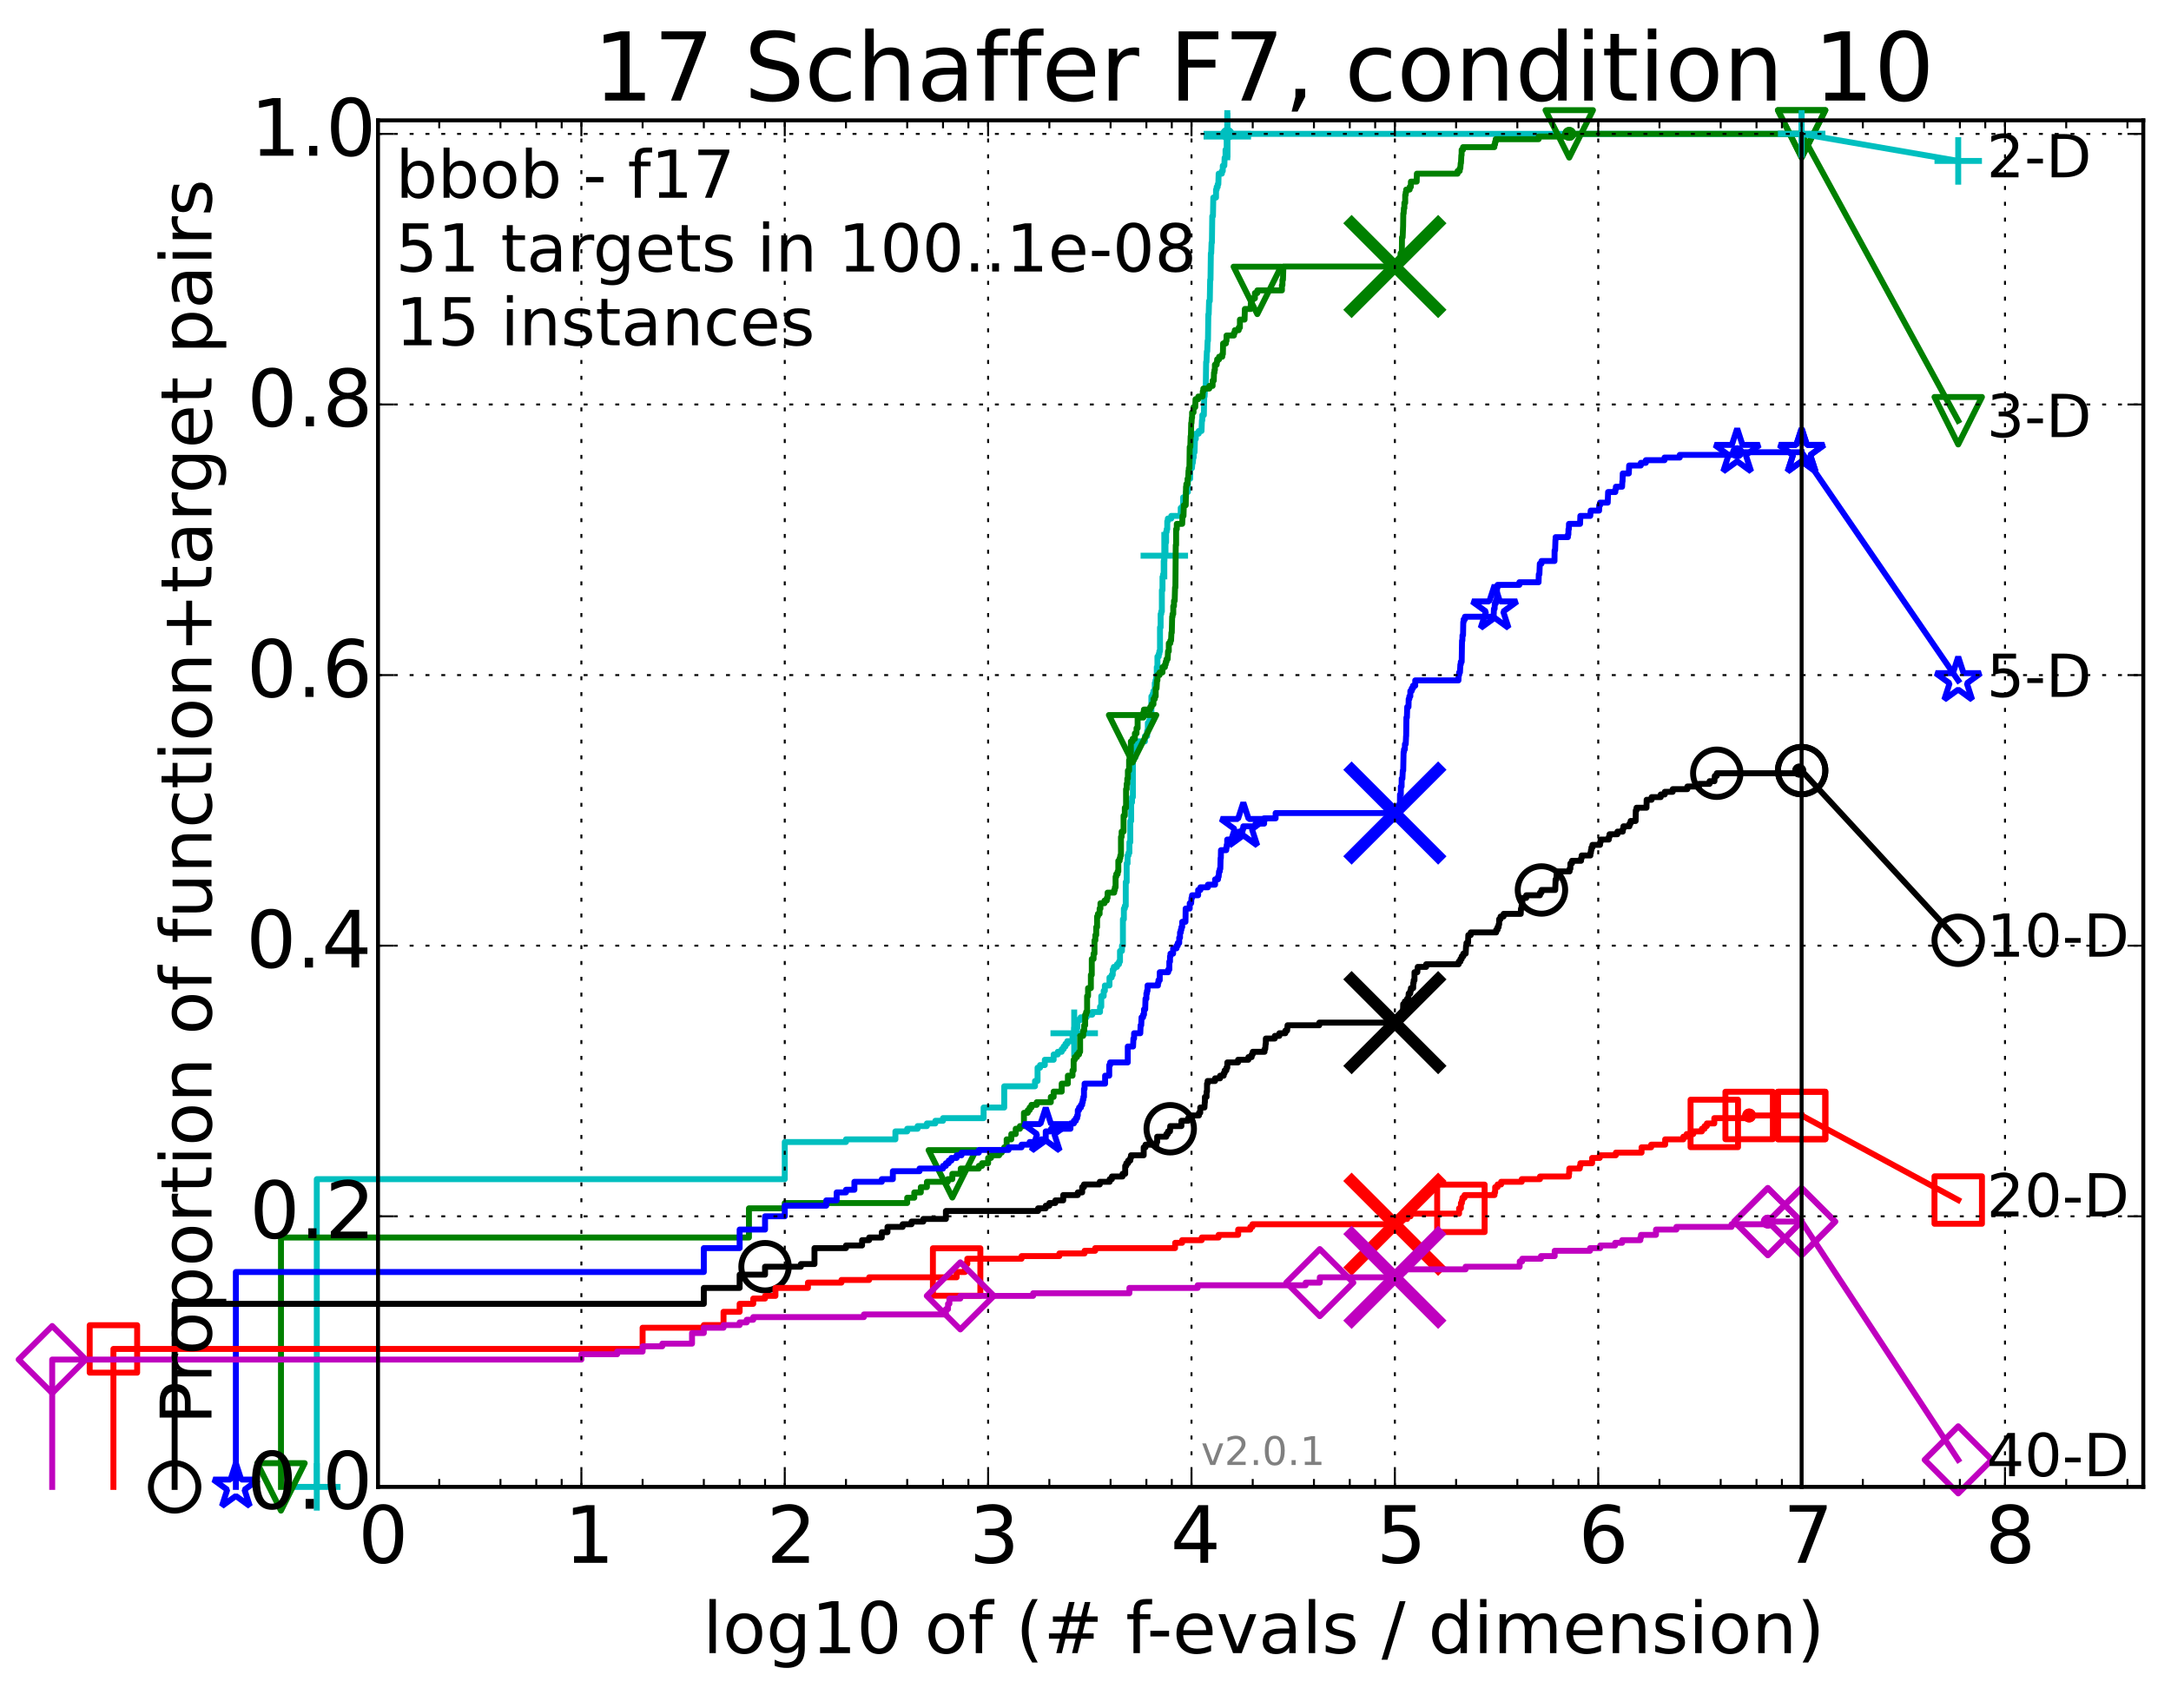 <?xml version="1.0" encoding="utf-8" standalone="no"?>
<!DOCTYPE svg PUBLIC "-//W3C//DTD SVG 1.1//EN"
  "http://www.w3.org/Graphics/SVG/1.1/DTD/svg11.dtd">
<!-- Created with matplotlib (http://matplotlib.org/) -->
<svg height="432pt" version="1.1" viewBox="0 0 549 432" width="549pt" xmlns="http://www.w3.org/2000/svg" xmlns:xlink="http://www.w3.org/1999/xlink">
 <defs>
  <style type="text/css">
*{stroke-linecap:butt;stroke-linejoin:round;}
  </style>
 </defs>
 <g id="figure_1">
  <g id="patch_1">
   <path d="
M0 432.436
L549.192 432.436
L549.192 0
L0 0
z
" style="fill:#ffffff;"/>
  </g>
  <g id="axes_1">
   <g id="patch_2">
    <path d="
M95.592 376.036
L541.992 376.036
L541.992 30.436
L95.592 30.436
z
" style="fill:#ffffff;"/>
   </g>
   <g id="line2d_1">
    <defs>
     <path d="
M0 1.5
C0.398 1.5 0.779 1.342 1.061 1.061
C1.342 0.779 1.5 0.398 1.5 0
C1.5 -0.398 1.342 -0.779 1.061 -1.061
C0.779 -1.342 0.398 -1.5 0 -1.5
C-0.398 -1.5 -0.779 -1.342 -1.061 -1.061
C-1.342 -0.779 -1.5 -0.398 -1.5 0
C-1.5 0.398 -1.342 0.779 -1.061 1.061
C-0.779 1.342 -0.398 1.5 0 1.5
z
" id="m977c291b42" style="stroke:#00bfbf;stroke-width:0.5;"/>
    </defs>
    <g>
     <use style="fill:#00bfbf;stroke:#00bfbf;stroke-width:0.5;" x="310.362" xlink:href="#m977c291b42" y="33.858"/>
     <use style="fill:#00bfbf;stroke:#00bfbf;stroke-width:0.5;" x="310.362" xlink:href="#m977c291b42" y="33.858"/>
    </g>
   </g>
   <g id="line2d_2">
    <path d="
M80.11 376.036
L80.11 298.207
L198.449 298.207
L198.449 288.814
L213.93 288.814
L213.93 288.143
L226.429 288.143
L226.429 286.131
L229.412 286.131
L229.412 285.46
L232.043 285.46
L232.043 284.789
L234.396 284.789
L234.396 284.118
L236.525 284.118
L236.525 283.447
L238.468 283.447
L238.468 282.776
L248.732 282.776
L248.732 280.092
L253.95 280.092
L253.95 274.725
L261.729 274.725
L261.729 273.383
L262.376 273.383
L262.376 270.028
L263.006 270.028
L263.006 269.357
L264.213 269.357
L264.213 268.015
L266.449 268.015
L266.449 266.673
L267.488 266.673
L267.488 266.002
L268.481 266.002
L268.481 265.332
L268.961 265.332
L268.961 264.661
L269.431 264.661
L269.431 263.99
L269.892 263.99
L269.892 263.319
L271.219 263.319
L271.219 261.306
L271.644 261.306
L271.644 259.964
L272.472 259.964
L272.472 257.951
L273.269 257.951
L273.269 257.28
L274.784 257.28
L274.784 256.609
L276.203 256.609
L276.203 255.938
L278.175 255.938
L278.175 254.597
L278.487 254.597
L278.487 251.913
L279.099 251.913
L279.099 250.571
L279.399 250.571
L279.399 249.229
L280.56 249.229
L280.56 247.216
L281.118 247.216
L281.118 246.545
L281.392 246.545
L281.392 245.203
L281.663 245.203
L281.663 244.532
L282.456 244.532
L282.456 243.862
L282.969 243.862
L282.969 243.191
L283.222 243.191
L283.222 240.507
L283.718 240.507
L283.718 239.165
L283.962 239.165
L283.962 232.456
L284.204 232.456
L284.204 229.772
L284.442 229.772
L284.442 229.101
L284.679 229.101
L284.679 223.062
L284.913 223.062
L284.913 218.366
L285.144 218.366
L285.144 216.353
L285.373 216.353
L285.373 215.682
L285.6 215.682
L285.6 212.998
L285.824 212.998
L285.824 207.631
L286.047 207.631
L286.047 202.934
L286.267 202.934
L286.267 201.592
L286.485 201.592
L286.485 192.199
L286.7 192.199
L286.7 191.528
L287.126 191.528
L287.126 189.516
L287.336 189.516
L287.336 187.503
L289.521 187.503
L289.521 186.161
L290.082 186.161
L290.082 184.819
L290.266 184.819
L290.266 182.806
L290.629 182.806
L290.629 182.135
L290.808 182.135
L290.808 180.793
L291.163 180.793
L291.163 176.097
L291.512 176.097
L291.512 175.426
L291.684 175.426
L291.684 174.755
L292.025 174.755
L292.025 172.742
L292.194 172.742
L292.194 172.071
L292.361 172.071
L292.361 171.4
L292.527 171.4
L292.527 168.717
L292.692 168.717
L292.692 166.033
L293.018 166.033
L293.018 165.362
L293.179 165.362
L293.179 164.691
L293.34 164.691
L293.34 158.652
L293.499 158.652
L293.499 155.298
L293.656 155.298
L293.656 154.627
L293.813 154.627
L293.813 149.259
L293.969 149.259
L293.969 145.905
L294.123 145.905
L294.123 145.234
L294.277 145.234
L294.277 141.879
L294.429 141.879
L294.429 140.537
L294.731 140.537
L294.731 137.182
L294.881 137.182
L294.881 134.499
L295.029 134.499
L295.029 133.828
L295.176 133.828
L295.176 131.815
L295.323 131.815
L295.323 131.144
L296.182 131.144
L296.182 130.473
L298.577 130.473
L298.577 128.46
L299.076 128.46
L299.076 127.789
L299.199 127.789
L299.199 125.776
L299.924 125.776
L299.924 124.435
L300.394 124.435
L300.394 121.08
L300.968 121.08
L300.968 118.396
L301.417 118.396
L301.528 117.054
L301.638 117.054
L301.748 115.712
L301.857 115.712
L301.857 114.371
L302.074 114.371
L302.182 111.016
L302.396 111.016
L302.396 109.674
L303.128 109.674
L303.128 109.003
L303.837 109.003
L303.937 106.319
L304.036 106.319
L304.036 104.977
L304.428 104.977
L304.524 100.281
L304.621 100.281
L304.717 98.268
L304.908 98.268
L305.003 91.559
L305.097 91.559
L305.191 88.875
L305.285 88.875
L305.378 86.191
L305.471 86.191
L305.563 79.482
L305.656 79.482
L305.747 76.127
L305.93 76.127
L306.02 70.76
L306.11 70.76
L306.2 64.05
L306.29 64.05
L306.379 61.367
L306.468 61.367
L306.556 54.657
L306.732 54.657
L306.82 49.961
L307.507 49.961
L307.507 47.948
L307.675 47.948
L307.675 47.277
L307.926 47.277
L307.926 46.606
L308.091 46.606
L308.174 43.922
L308.98 43.922
L308.98 43.251
L309.216 43.251
L309.216 41.909
L309.605 41.909
L309.682 39.897
L309.911 39.897
L309.911 37.884
L310.213 37.884
L310.213 34.529
L310.362 34.529
L310.362 33.858
L455.592 33.858
L455.592 33.858" style="fill:none;stroke:#00bfbf;stroke-linecap:square;stroke-width:1.5;"/>
   </g>
   <g id="line2d_3">
    <defs>
     <path d="
M-6 0
L6 0
M0 6
L0 -6" id="m3e4de746de" style="stroke:#00bfbf;stroke-width:1.5;"/>
    </defs>
    <g>
     <use style="fill:none;stroke:#00bfbf;stroke-width:1.5;" x="80.11" xlink:href="#m3e4de746de" y="376.036"/>
     <use style="fill:none;stroke:#00bfbf;stroke-width:1.5;" x="271.644" xlink:href="#m3e4de746de" y="261.306"/>
     <use style="fill:none;stroke:#00bfbf;stroke-width:1.5;" x="294.429" xlink:href="#m3e4de746de" y="140.537"/>
     <use style="fill:none;stroke:#00bfbf;stroke-width:1.5;" x="310.362" xlink:href="#m3e4de746de" y="34.529"/>
     <use style="fill:none;stroke:#00bfbf;stroke-width:1.5;" x="310.362" xlink:href="#m3e4de746de" y="33.858"/>
     <use style="fill:none;stroke:#00bfbf;stroke-width:1.5;" x="455.592" xlink:href="#m3e4de746de" y="33.858"/>
    </g>
   </g>
   <g id="line2d_4"/>
   <g id="line2d_5">
    <defs>
     <path d="
M0 1.5
C0.398 1.5 0.779 1.342 1.061 1.061
C1.342 0.779 1.5 0.398 1.5 0
C1.5 -0.398 1.342 -0.779 1.061 -1.061
C0.779 -1.342 0.398 -1.5 0 -1.5
C-0.398 -1.5 -0.779 -1.342 -1.061 -1.061
C-1.342 -0.779 -1.5 -0.398 -1.5 0
C-1.5 0.398 -1.342 0.779 -1.061 1.061
C-0.779 1.342 -0.398 1.5 0 1.5
z
" id="mb0b177905e" style="stroke:#008000;stroke-width:0.5;"/>
    </defs>
    <g>
     <use style="fill:#008000;stroke:#008000;stroke-width:0.5;" x="396.828" xlink:href="#mb0b177905e" y="33.858"/>
     <use style="fill:#008000;stroke:#008000;stroke-width:0.5;" x="396.828" xlink:href="#mb0b177905e" y="33.858"/>
    </g>
   </g>
   <g id="line2d_6">
    <path d="
M71.054 376.036
L71.054 312.968
L189.393 312.968
L189.393 305.588
L198.449 305.588
L198.449 304.246
L229.412 304.246
L229.412 302.904
L231.2 302.904
L231.2 301.562
L232.855 301.562
L232.855 300.22
L234.396 300.22
L234.396 298.878
L239.676 298.878
L239.676 298.207
L240.821 298.207
L240.821 296.866
L242.95 296.866
L242.95 295.524
L247.524 295.524
L247.524 294.853
L248.336 294.853
L248.336 294.182
L249.877 294.182
L249.877 292.84
L250.61 292.84
L250.61 292.169
L252.673 292.169
L252.673 291.498
L253.32 291.498
L253.32 290.827
L253.95 290.827
L253.95 290.156
L254.562 290.156
L254.562 288.143
L255.737 288.143
L255.737 286.802
L256.854 286.802
L256.854 285.46
L257.918 285.46
L257.918 284.789
L258.933 284.789
L258.933 281.434
L259.905 281.434
L259.905 280.763
L260.375 280.763
L260.375 280.092
L260.836 280.092
L260.836 279.421
L262.163 279.421
L262.163 278.75
L265.728 278.75
L265.728 277.408
L266.449 277.408
L266.449 276.067
L268.481 276.067
L268.481 274.054
L270.043 274.054
L270.043 272.041
L271.219 272.041
L271.219 270.699
L271.503 270.699
L271.503 268.015
L271.784 268.015
L271.784 267.344
L272.336 267.344
L272.336 266.673
L272.874 266.673
L272.874 266.002
L273.138 266.002
L273.138 261.977
L273.913 261.977
L273.913 260.635
L274.165 260.635
L274.165 259.293
L274.415 259.293
L274.415 256.609
L274.662 256.609
L274.662 255.938
L274.906 255.938
L274.906 251.913
L275.147 251.913
L275.147 249.9
L275.857 249.9
L275.857 246.545
L276.088 246.545
L276.088 242.52
L276.544 242.52
L276.544 241.178
L276.768 241.178
L276.768 237.823
L276.991 237.823
L276.991 236.481
L277.211 236.481
L277.211 234.468
L277.428 234.468
L277.428 231.785
L277.644 231.785
L277.644 231.114
L278.07 231.114
L278.07 229.772
L278.279 229.772
L278.279 228.43
L279.299 228.43
L279.299 227.759
L279.89 227.759
L279.89 227.088
L280.083 227.088
L280.083 225.746
L281.752 225.746
L281.752 225.075
L281.93 225.075
L281.93 224.404
L282.107 224.404
L282.107 221.721
L282.282 221.721
L282.282 221.05
L282.628 221.05
L282.628 220.379
L282.799 220.379
L282.799 217.695
L283.138 217.695
L283.138 217.024
L283.305 217.024
L283.305 216.353
L283.471 216.353
L283.471 211.657
L283.636 211.657
L283.636 210.315
L284.123 210.315
L284.123 206.289
L284.442 206.289
L284.442 204.276
L284.757 204.276
L284.757 199.58
L284.913 199.58
L284.913 198.238
L285.067 198.238
L285.067 196.896
L285.221 196.896
L285.221 194.883
L285.525 194.883
L285.525 192.199
L285.675 192.199
L285.675 191.528
L285.824 191.528
L285.824 190.187
L285.973 190.187
L285.973 187.503
L286.412 187.503
L286.412 186.832
L286.985 186.832
L286.985 185.49
L287.405 185.49
L287.405 184.148
L287.681 184.148
L287.681 181.464
L289.139 181.464
L289.139 180.122
L289.267 180.122
L289.267 179.452
L290.868 179.452
L290.868 178.781
L291.221 178.781
L291.221 178.11
L291.684 178.11
L291.684 176.768
L292.025 176.768
L292.025 176.097
L292.25 176.097
L292.25 174.084
L292.472 174.084
L292.582 172.071
L292.692 172.071
L292.692 170.729
L293.233 170.729
L293.233 170.058
L293.969 170.058
L293.969 168.717
L294.581 168.717
L294.581 168.046
L294.781 168.046
L294.781 167.375
L294.98 167.375
L294.98 166.704
L295.274 166.704
L295.371 164.691
L295.565 164.691
L295.565 162.678
L295.947 162.678
L295.947 162.007
L296.135 162.007
L296.229 159.994
L296.322 159.994
L296.415 155.969
L296.507 155.969
L296.507 155.298
L296.691 155.298
L296.691 153.285
L296.874 153.285
L296.874 151.943
L297.054 151.943
L297.144 148.588
L297.234 148.588
L297.323 137.853
L297.412 137.853
L297.412 133.828
L297.588 133.828
L297.588 132.486
L298.953 132.486
L299.035 130.473
L299.281 130.473
L299.363 127.789
L299.845 127.789
L299.924 123.093
L300.003 123.093
L300.003 122.422
L300.316 122.422
L300.316 121.08
L300.472 121.08
L300.549 119.067
L300.626 119.067
L300.626 118.396
L300.779 118.396
L300.855 113.029
L301.006 113.029
L301.081 110.345
L301.157 110.345
L301.231 106.99
L301.306 106.99
L301.38 105.648
L301.454 105.648
L301.454 104.306
L301.821 104.306
L301.821 102.965
L302.253 102.965
L302.325 100.952
L303.025 100.952
L303.025 100.281
L304.101 100.281
L304.167 98.939
L304.298 98.939
L304.298 98.268
L305.808 98.268
L305.808 97.597
L306.644 97.597
L306.644 96.255
L306.936 96.255
L306.993 94.242
L307.109 94.242
L307.109 93.572
L307.223 93.572
L307.223 92.23
L307.675 92.23
L307.675 91.559
L307.787 91.559
L307.787 90.888
L308.283 90.888
L308.283 90.217
L309.085 90.217
L309.085 89.546
L309.243 89.546
L309.295 86.862
L310.012 86.862
L310.012 86.191
L310.163 86.191
L310.163 84.849
L312.035 84.849
L312.035 84.178
L312.264 84.178
L312.264 83.507
L313.245 83.507
L313.245 82.837
L313.548 82.837
L313.548 80.824
L314.722 80.824
L314.803 78.14
L316.298 78.14
L316.298 76.798
L316.412 76.798
L316.412 76.127
L316.676 76.127
L316.676 75.456
L317.339 75.456
L317.339 74.114
L317.948 74.114
L317.948 73.443
L324.169 73.443
L324.169 72.102
L324.303 72.102
L324.303 70.76
L324.435 70.76
L324.541 67.405
L353.467 67.405
L353.467 66.734
L353.81 66.734
L353.902 65.392
L354.134 65.392
L354.176 64.05
L354.495 64.05
L354.536 60.025
L354.7 60.025
L354.809 57.341
L354.816 57.341
L354.863 53.986
L354.958 53.986
L355.012 52.644
L355.139 52.644
L355.139 51.302
L355.345 51.302
L355.345 49.29
L355.471 49.29
L355.471 48.619
L355.596 48.619
L355.596 47.948
L356.475 47.948
L356.475 47.277
L356.769 47.277
L356.788 45.935
L358.248 45.935
L358.3 43.922
L368.593 43.922
L368.593 43.251
L369.128 43.251
L369.128 42.58
L369.285 42.58
L369.384 41.238
L369.451 41.238
L369.549 39.225
L369.609 39.225
L369.616 37.884
L369.969 37.884
L369.969 37.213
L377.884 37.213
L377.884 36.542
L378.067 36.542
L378.067 35.871
L378.232 35.871
L378.232 35.2
L389.098 35.2
L389.098 34.529
L396.828 34.529
L396.828 33.858
L455.592 33.858
L455.592 33.858" style="fill:none;stroke:#008000;stroke-linecap:square;stroke-width:1.5;"/>
   </g>
   <g id="line2d_7">
    <defs>
     <path d="
M-7.34788e-16 6
L6 -6
L-6 -6
z
" id="m397e16cd68" style="stroke:#008000;stroke-linejoin:miter;stroke-width:1.5;"/>
    </defs>
    <g>
     <use style="fill:none;stroke:#008000;stroke-linejoin:miter;stroke-width:1.5;" x="71.054" xlink:href="#m397e16cd68" y="376.036"/>
     <use style="fill:none;stroke:#008000;stroke-linejoin:miter;stroke-width:1.5;" x="240.821" xlink:href="#m397e16cd68" y="296.866"/>
     <use style="fill:none;stroke:#008000;stroke-linejoin:miter;stroke-width:1.5;" x="286.412" xlink:href="#m397e16cd68" y="186.832"/>
     <use style="fill:none;stroke:#008000;stroke-linejoin:miter;stroke-width:1.5;" x="317.948" xlink:href="#m397e16cd68" y="73.443"/>
     <use style="fill:none;stroke:#008000;stroke-linejoin:miter;stroke-width:1.5;" x="396.828" xlink:href="#m397e16cd68" y="33.858"/>
     <use style="fill:none;stroke:#008000;stroke-linejoin:miter;stroke-width:1.5;" x="455.592" xlink:href="#m397e16cd68" y="33.858"/>
    </g>
   </g>
   <g id="line2d_8"/>
   <g id="line2d_9">
    <path clip-path="url(#pe6710a9e10)" d="
M352.735 67.405" style="fill:none;stroke:#008000;stroke-linecap:square;"/>
    <defs>
     <path d="
M-12 12
L12 -12
M-12 -12
L12 12" id="m8c089fa6cd" style="stroke:#008000;stroke-width:3;"/>
    </defs>
    <g clip-path="url(#pe6710a9e10)">
     <use style="fill:#008000;stroke:#008000;stroke-width:3;" x="352.735" xlink:href="#m8c089fa6cd" y="67.405"/>
    </g>
   </g>
   <g id="line2d_10">
    <defs>
     <path d="
M0 1.5
C0.398 1.5 0.779 1.342 1.061 1.061
C1.342 0.779 1.5 0.398 1.5 0
C1.5 -0.398 1.342 -0.779 1.061 -1.061
C0.779 -1.342 0.398 -1.5 0 -1.5
C-0.398 -1.5 -0.779 -1.342 -1.061 -1.061
C-1.342 -0.779 -1.5 -0.398 -1.5 0
C-1.5 0.398 -1.342 0.779 -1.061 1.061
C-0.779 1.342 -0.398 1.5 0 1.5
z
" id="m76a7ce5b4a" style="stroke:#0000ff;stroke-width:0.5;"/>
    </defs>
    <g>
     <use style="fill:#0000ff;stroke:#0000ff;stroke-width:0.5;" x="439.296" xlink:href="#m76a7ce5b4a" y="114.371"/>
     <use style="fill:#0000ff;stroke:#0000ff;stroke-width:0.5;" x="439.296" xlink:href="#m76a7ce5b4a" y="114.371"/>
    </g>
   </g>
   <g id="line2d_11">
    <path d="
M59.645 376.036
L59.645 321.69
L177.983 321.69
L177.983 315.652
L187.039 315.652
L187.039 310.955
L193.465 310.955
L193.465 307.601
L198.449 307.601
L198.449 304.917
L208.946 304.917
L208.946 303.575
L211.577 303.575
L211.577 301.562
L213.93 301.562
L213.93 300.891
L216.059 300.891
L216.059 298.878
L222.986 298.878
L222.986 298.207
L225.782 298.207
L225.782 296.195
L232.533 296.195
L232.533 295.524
L238.468 295.524
L238.468 294.853
L239.2 294.853
L239.2 294.182
L239.909 294.182
L239.909 293.511
L240.597 293.511
L240.597 292.84
L241.911 292.84
L241.911 292.169
L243.152 292.169
L243.152 291.498
L247.524 291.498
L247.524 290.827
L255.039 290.827
L255.039 290.156
L258.33 290.156
L258.33 289.485
L260.375 289.485
L260.375 288.814
L263.252 288.814
L263.252 288.143
L264.447 288.143
L264.447 286.131
L265.801 286.131
L265.801 285.46
L270.697 285.46
L270.697 284.118
L271.56 284.118
L271.56 283.447
L272.062 283.447
L272.062 282.776
L272.39 282.776
L272.39 282.105
L272.553 282.105
L272.553 280.763
L272.874 280.763
L272.874 280.092
L273.348 280.092
L273.348 279.421
L273.658 279.421
L273.658 278.75
L273.811 278.75
L273.811 278.079
L273.964 278.079
L273.964 277.408
L274.115 277.408
L274.115 275.396
L274.266 275.396
L274.266 274.054
L279.458 274.054
L279.458 272.041
L280.503 272.041
L280.503 269.357
L280.729 269.357
L280.729 268.686
L285.19 268.686
L285.19 264.661
L286.528 264.661
L286.614 262.648
L286.786 262.648
L286.786 261.306
L288.356 261.306
L288.435 259.293
L288.594 259.293
L288.672 257.28
L289.062 257.28
L289.062 256.609
L289.293 256.609
L289.293 255.267
L289.597 255.267
L289.672 252.584
L289.897 252.584
L289.897 251.242
L290.045 251.242
L290.045 250.571
L290.192 250.571
L290.192 249.229
L292.823 249.229
L292.823 248.558
L292.953 248.558
L292.953 247.887
L293.276 247.887
L293.276 245.874
L295.41 245.874
L295.41 245.203
L295.699 245.203
L295.699 243.191
L295.871 243.191
L295.871 241.849
L295.984 241.849
L295.984 241.178
L296.655 241.178
L296.655 239.836
L297.518 239.836
L297.518 239.165
L297.833 239.165
L297.833 238.494
L298.196 238.494
L298.196 237.152
L298.4 237.152
L298.4 235.81
L298.603 235.81
L298.603 235.139
L298.753 235.139
L298.753 234.468
L298.953 234.468
L298.953 233.127
L299.781 233.127
L299.829 229.772
L300.855 229.772
L300.855 228.43
L301.216 228.43
L301.306 227.088
L301.44 227.088
L301.44 226.417
L302.983 226.417
L302.983 225.075
L303.556 225.075
L303.556 224.404
L305.452 224.404
L305.452 223.733
L307.269 223.733
L307.269 222.392
L308.009 222.392
L308.009 221.721
L308.174 221.721
L308.272 220.379
L308.467 220.379
L308.467 219.708
L308.597 219.708
L308.661 217.024
L308.725 217.024
L308.757 215.011
L310.092 215.011
L310.092 214.34
L310.213 214.34
L310.213 213.669
L310.332 213.669
L310.332 212.327
L311.831 212.327
L311.831 211.657
L312.84 211.657
L312.84 210.986
L313.341 210.986
L313.341 210.315
L314.21 210.315
L314.21 209.644
L314.409 209.644
L314.409 208.973
L317.491 208.973
L317.491 208.302
L319.675 208.302
L319.675 206.96
L322.579 206.96
L322.579 205.618
L353.773 205.618
L353.773 204.947
L353.998 204.947
L354.028 200.922
L354.237 200.922
L354.242 198.909
L354.441 198.909
L354.453 196.896
L354.643 196.896
L354.733 194.883
L354.843 194.883
L354.936 190.187
L355.037 190.187
L355.037 189.516
L355.258 189.516
L355.274 188.174
L355.476 188.174
L355.563 186.161
L355.594 186.161
L355.649 181.464
L355.774 181.464
L355.856 178.781
L356.18 178.781
L356.226 176.768
L356.397 176.768
L356.397 176.097
L356.642 176.097
L356.642 174.755
L356.992 174.755
L356.992 174.084
L357.315 174.084
L357.315 173.413
L357.882 173.413
L357.882 172.071
L368.811 172.071
L368.859 170.729
L368.982 170.729
L368.982 170.058
L369.191 170.058
L369.297 168.046
L369.406 168.046
L369.406 167.375
L369.629 167.375
L369.717 162.007
L369.804 162.007
L369.829 160.665
L369.972 160.665
L370.03 157.311
L370.122 157.311
L370.122 156.64
L370.446 156.64
L370.446 155.969
L377.703 155.969
L377.786 153.956
L377.957 153.956
L377.999 152.614
L378.262 152.614
L378.262 151.943
L378.481 151.943
L378.572 148.588
L378.702 148.588
L378.702 147.917
L384.213 147.917
L384.213 147.247
L389.074 147.247
L389.126 145.234
L389.281 145.234
L389.386 142.55
L389.81 142.55
L389.81 141.879
L393.099 141.879
L393.123 139.195
L393.254 139.195
L393.342 136.511
L393.383 136.511
L393.383 135.841
L396.493 135.841
L396.493 135.17
L396.61 135.17
L396.637 133.828
L396.737 133.828
L396.758 132.486
L399.564 132.486
L399.64 130.473
L402.145 130.473
L402.252 129.131
L404.383 129.131
L404.403 127.789
L404.627 127.789
L404.627 127.118
L406.564 127.118
L406.654 124.435
L408.485 124.435
L408.485 123.764
L408.623 123.764
L408.623 123.093
L410.194 123.093
L410.254 121.751
L410.308 121.751
L410.361 119.738
L411.893 119.738
L411.981 117.725
L414.926 117.725
L414.926 117.054
L416.198 117.054
L416.198 116.383
L420.925 116.383
L420.925 115.712
L424.771 115.712
L424.771 115.041
L439.296 115.041
L439.296 114.371
L455.592 114.371
L455.592 114.371" style="fill:none;stroke:#0000ff;stroke-linecap:square;stroke-width:1.5;"/>
   </g>
   <g id="line2d_12">
    <defs>
     <path d="
M3.67394e-16 -6
L-1.347 -1.854
L-5.706 -1.854
L-2.18 0.708
L-3.527 4.854
L-4.20996e-16 2.292
L3.527 4.854
L2.18 0.708
L5.706 -1.854
L1.347 -1.854
z
" id="m0933169453" style="stroke:#0000ff;stroke-linejoin:bevel;stroke-width:1.5;"/>
    </defs>
    <g>
     <use style="fill:none;stroke:#0000ff;stroke-linejoin:bevel;stroke-width:1.5;" x="59.645" xlink:href="#m0933169453" y="376.036"/>
     <use style="fill:none;stroke:#0000ff;stroke-linejoin:bevel;stroke-width:1.5;" x="264.447" xlink:href="#m0933169453" y="286.131"/>
     <use style="fill:none;stroke:#0000ff;stroke-linejoin:bevel;stroke-width:1.5;" x="314.409" xlink:href="#m0933169453" y="208.973"/>
     <use style="fill:none;stroke:#0000ff;stroke-linejoin:bevel;stroke-width:1.5;" x="377.957" xlink:href="#m0933169453" y="153.956"/>
     <use style="fill:none;stroke:#0000ff;stroke-linejoin:bevel;stroke-width:1.5;" x="439.296" xlink:href="#m0933169453" y="114.371"/>
     <use style="fill:none;stroke:#0000ff;stroke-linejoin:bevel;stroke-width:1.5;" x="455.592" xlink:href="#m0933169453" y="114.371"/>
    </g>
   </g>
   <g id="line2d_13"/>
   <g id="line2d_14">
    <path clip-path="url(#pe6710a9e10)" d="
M352.735 205.618" style="fill:none;stroke:#0000ff;stroke-linecap:square;"/>
    <defs>
     <path d="
M-12 12
L12 -12
M-12 -12
L12 12" id="ma4a355cd2c" style="stroke:#0000ff;stroke-width:3;"/>
    </defs>
    <g clip-path="url(#pe6710a9e10)">
     <use style="fill:#0000ff;stroke:#0000ff;stroke-width:3;" x="352.735" xlink:href="#ma4a355cd2c" y="205.618"/>
    </g>
   </g>
   <g id="line2d_15">
    <defs>
     <path d="
M0 1.5
C0.398 1.5 0.779 1.342 1.061 1.061
C1.342 0.779 1.5 0.398 1.5 0
C1.5 -0.398 1.342 -0.779 1.061 -1.061
C0.779 -1.342 0.398 -1.5 0 -1.5
C-0.398 -1.5 -0.779 -1.342 -1.061 -1.061
C-1.342 -0.779 -1.5 -0.398 -1.5 0
C-1.5 0.398 -1.342 0.779 -1.061 1.061
C-0.779 1.342 -0.398 1.5 0 1.5
z
" id="m66763a63fb" style="stroke:#000000;stroke-width:0.5;"/>
    </defs>
    <g>
     <use style="stroke:#000000;stroke-width:0.5;" x="454.974" xlink:href="#m66763a63fb" y="194.883"/>
     <use style="stroke:#000000;stroke-width:0.5;" x="454.974" xlink:href="#m66763a63fb" y="194.883"/>
    </g>
   </g>
   <g id="line2d_16">
    <path d="
M44.163 376.036
L44.163 329.742
L177.983 329.742
L177.983 325.716
L187.039 325.716
L187.039 322.361
L193.465 322.361
L193.465 320.348
L202.521 320.348
L202.521 319.677
L205.964 319.677
L205.964 315.652
L213.93 315.652
L213.93 314.981
L218.003 314.981
L218.003 313.639
L219.79 313.639
L219.79 312.968
L222.986 312.968
L222.986 311.626
L224.428 311.626
L224.428 310.284
L228.266 310.284
L228.266 309.613
L230.502 309.613
L230.502 308.942
L233.484 308.942
L233.484 308.272
L239.2 308.272
L239.2 306.259
L262.504 306.259
L262.504 305.588
L264.447 305.588
L264.447 304.917
L265.359 304.917
L265.359 304.246
L266.87 304.246
L266.87 303.575
L268.866 303.575
L268.866 302.233
L272.553 302.233
L272.553 301.562
L273.658 301.562
L273.658 300.22
L274.115 300.22
L274.115 299.549
L278.112 299.549
L278.112 298.878
L280.616 298.878
L280.616 298.207
L281.173 298.207
L281.173 297.537
L283.865 297.537
L283.865 296.866
L284.537 296.866
L284.537 294.853
L284.819 294.853
L284.819 294.182
L285.282 294.182
L285.282 293.511
L285.824 293.511
L285.824 292.84
L286.002 292.84
L286.002 292.169
L289.216 292.169
L289.216 290.156
L289.672 290.156
L289.672 289.485
L292.428 289.485
L292.428 288.814
L292.626 288.814
L292.626 287.472
L294.94 287.472
L294.94 286.802
L295.352 286.802
L295.352 286.131
L295.871 286.131
L295.928 284.789
L298.753 284.789
L298.753 283.447
L300.441 283.447
L300.441 282.776
L300.991 282.776
L300.991 282.105
L303.19 282.105
L303.19 281.434
L303.516 281.434
L303.516 280.092
L304.582 280.092
L304.659 278.75
L304.698 278.75
L304.698 277.408
L305.116 277.408
L305.116 276.067
L305.229 276.067
L305.229 274.054
L305.378 274.054
L305.378 273.383
L307.269 273.383
L307.269 272.712
L308.532 272.712
L308.532 272.041
L309.45 272.041
L309.45 271.37
L309.697 271.37
L309.697 270.699
L310.123 270.699
L310.123 270.028
L310.362 270.028
L310.362 268.686
L313.079 268.686
L313.079 268.015
L315.689 268.015
L315.689 267.344
L316.518 267.344
L316.518 266.673
L316.787 266.673
L316.787 266.002
L319.773 266.002
L319.773 265.332
L319.948 265.332
L320.045 263.99
L320.102 263.99
L320.102 262.648
L322.371 262.648
L322.371 261.977
L323.523 261.977
L323.523 261.306
L325.04 261.306
L325.04 260.635
L325.498 260.635
L325.589 259.293
L333.613 259.293
L333.613 258.622
L353.998 258.622
L354.023 257.28
L354.424 257.28
L354.491 255.938
L354.786 255.938
L354.835 253.926
L355.25 253.926
L355.25 253.255
L355.825 253.255
L355.825 252.584
L356.123 252.584
L356.23 251.242
L356.627 251.242
L356.627 250.571
L356.788 250.571
L356.788 249.9
L357.365 249.9
L357.384 248.558
L357.489 248.558
L357.489 247.887
L357.693 247.887
L357.693 245.874
L358.412 245.874
L358.515 244.532
L360.642 244.532
L360.642 243.862
L368.87 243.862
L368.87 243.191
L369.308 243.191
L369.308 242.52
L369.629 242.52
L369.629 241.849
L370.04 241.849
L370.04 241.178
L370.633 241.178
L370.739 239.165
L370.833 239.165
L370.833 238.494
L371.234 238.494
L371.305 236.481
L371.917 236.481
L371.917 235.81
L378.351 235.81
L378.351 235.139
L378.707 235.139
L378.707 234.468
L378.972 234.468
L378.972 233.797
L379.107 233.797
L379.107 232.456
L379.46 232.456
L379.46 231.785
L380.23 231.785
L380.23 231.114
L384.565 231.114
L384.624 229.772
L384.782 229.772
L384.782 229.101
L384.939 229.101
L384.996 227.088
L385.952 227.088
L385.952 226.417
L389.429 226.417
L389.429 225.746
L389.8 225.746
L389.8 225.075
L393.283 225.075
L393.378 222.392
L393.601 222.392
L393.627 221.05
L393.831 221.05
L393.831 220.379
L396.92 220.379
L396.92 219.708
L397.12 219.708
L397.12 218.366
L397.513 218.366
L397.513 217.695
L399.818 217.695
L399.818 217.024
L399.973 217.024
L399.973 216.353
L402.175 216.353
L402.175 215.682
L402.314 215.682
L402.314 215.011
L402.438 215.011
L402.438 214.34
L402.687 214.34
L402.687 213.669
L404.618 213.669
L404.618 212.998
L404.759 212.998
L404.759 212.327
L406.834 212.327
L406.834 211.657
L407.012 211.657
L407.012 210.986
L409.012 210.986
L409.012 210.315
L410.362 210.315
L410.362 209.644
L410.525 209.644
L410.525 208.973
L412.053 208.973
L412.053 208.302
L412.346 208.302
L412.346 207.631
L413.618 207.631
L413.655 204.947
L413.843 204.947
L413.843 204.276
L416.367 204.276
L416.401 202.263
L417.655 202.263
L417.655 201.592
L419.966 201.592
L419.966 200.922
L420.987 200.922
L420.987 200.251
L422.99 200.251
L422.99 199.58
L426.696 199.58
L426.696 198.909
L429.645 198.909
L429.645 198.238
L432.316 198.238
L432.316 197.567
L433.548 197.567
L433.64 196.225
L434.139 196.225
L434.139 195.554
L454.974 195.554
L454.974 194.883
L455.592 194.883
L455.592 194.883" style="fill:none;stroke:#000000;stroke-linecap:square;stroke-width:1.5;"/>
   </g>
   <g id="line2d_17">
    <defs>
     <path d="
M0 6
C1.591 6 3.117 5.368 4.243 4.243
C5.368 3.117 6 1.591 6 0
C6 -1.591 5.368 -3.117 4.243 -4.243
C3.117 -5.368 1.591 -6 0 -6
C-1.591 -6 -3.117 -5.368 -4.243 -4.243
C-5.368 -3.117 -6 -1.591 -6 0
C-6 1.591 -5.368 3.117 -4.243 4.243
C-3.117 5.368 -1.591 6 0 6
z
" id="ma42492ef9b" style="stroke:#000000;stroke-width:1.5;"/>
    </defs>
    <g>
     <use style="fill:none;stroke:#000000;stroke-width:1.5;" x="44.163" xlink:href="#ma42492ef9b" y="376.036"/>
     <use style="fill:none;stroke:#000000;stroke-width:1.5;" x="193.465" xlink:href="#ma42492ef9b" y="320.348"/>
     <use style="fill:none;stroke:#000000;stroke-width:1.5;" x="295.928" xlink:href="#ma42492ef9b" y="285.46"/>
     <use style="fill:none;stroke:#000000;stroke-width:1.5;" x="389.8" xlink:href="#ma42492ef9b" y="225.075"/>
     <use style="fill:none;stroke:#000000;stroke-width:1.5;" x="434.139" xlink:href="#ma42492ef9b" y="195.554"/>
     <use style="fill:none;stroke:#000000;stroke-width:1.5;" x="455.592" xlink:href="#ma42492ef9b" y="194.883"/>
    </g>
   </g>
   <g id="line2d_18"/>
   <g id="line2d_19">
    <path clip-path="url(#pe6710a9e10)" d="
M352.735 258.622" style="fill:none;stroke:#000000;stroke-linecap:square;"/>
    <defs>
     <path d="
M-12 12
L12 -12
M-12 -12
L12 12" id="m47417b404f" style="stroke:#000000;stroke-width:3;"/>
    </defs>
    <g clip-path="url(#pe6710a9e10)">
     <use style="stroke:#000000;stroke-width:3;" x="352.735" xlink:href="#m47417b404f" y="258.622"/>
    </g>
   </g>
   <g id="line2d_20">
    <defs>
     <path d="
M0 1.5
C0.398 1.5 0.779 1.342 1.061 1.061
C1.342 0.779 1.5 0.398 1.5 0
C1.5 -0.398 1.342 -0.779 1.061 -1.061
C0.779 -1.342 0.398 -1.5 0 -1.5
C-0.398 -1.5 -0.779 -1.342 -1.061 -1.061
C-1.342 -0.779 -1.5 -0.398 -1.5 0
C-1.5 0.398 -1.342 0.779 -1.061 1.061
C-0.779 1.342 -0.398 1.5 0 1.5
z
" id="ma07bdd5909" style="stroke:#ff0000;stroke-width:0.5;"/>
    </defs>
    <g>
     <use style="fill:#ff0000;stroke:#ff0000;stroke-width:0.5;" x="442.322" xlink:href="#ma07bdd5909" y="282.105"/>
     <use style="fill:#ff0000;stroke:#ff0000;stroke-width:0.5;" x="442.322" xlink:href="#ma07bdd5909" y="282.105"/>
    </g>
   </g>
   <g id="line2d_21">
    <path d="
M28.681 376.036
L28.681 341.147
L162.502 341.147
L162.502 335.78
L177.983 335.78
L177.983 335.109
L182.967 335.109
L182.967 331.754
L187.039 331.754
L187.039 329.742
L190.482 329.742
L190.482 328.4
L193.465 328.4
L193.465 327.729
L196.096 327.729
L196.096 325.716
L204.309 325.716
L204.309 324.374
L212.785 324.374
L212.785 323.703
L219.79 323.703
L219.79 323.032
L241.911 323.032
L241.911 321.69
L244.04 321.69
L244.04 319.677
L244.612 319.677
L244.612 318.336
L258.33 318.336
L258.33 317.665
L267.89 317.665
L267.89 316.994
L274.266 316.994
L274.266 316.323
L276.946 316.323
L276.946 315.652
L297.144 315.652
L297.144 314.981
L297.171 314.981
L297.171 314.31
L298.928 314.31
L298.928 313.639
L303.897 313.639
L303.897 312.968
L308.157 312.968
L308.157 312.297
L313.105 312.297
L313.105 310.955
L316.176 310.955
L316.176 310.284
L316.709 310.284
L316.709 309.613
L353.715 309.613
L353.715 308.272
L355.844 308.272
L355.844 307.601
L356.706 307.601
L356.706 306.93
L368.973 306.93
L368.973 305.588
L369.429 305.588
L369.429 304.917
L369.436 304.917
L369.436 304.246
L369.684 304.246
L369.684 303.575
L369.825 303.575
L369.825 302.904
L370.344 302.904
L370.344 302.233
L377.932 302.233
L377.932 301.562
L378.088 301.562
L378.088 300.891
L378.093 300.891
L378.093 300.22
L378.709 300.22
L378.709 299.549
L379.601 299.549
L379.601 298.878
L384.812 298.878
L384.812 298.207
L389.427 298.207
L389.427 297.537
L396.731 297.537
L396.731 296.866
L396.809 296.866
L396.809 296.195
L396.84 296.195
L396.84 295.524
L399.49 295.524
L399.49 294.853
L399.648 294.853
L399.648 294.182
L402.613 294.182
L402.613 292.84
L404.539 292.84
L404.539 292.169
L408.613 292.169
L408.613 291.498
L415.116 291.498
L415.116 290.156
L417.544 290.156
L417.544 289.485
L421.082 289.485
L421.082 288.143
L425.68 288.143
L425.68 287.472
L426.516 287.472
L426.516 286.802
L428.196 286.802
L428.196 286.131
L430.371 286.131
L430.371 285.46
L431.052 285.46
L431.052 284.789
L431.63 284.789
L431.63 284.118
L433.508 284.118
L433.508 282.776
L442.322 282.776
L442.322 282.105
L455.592 282.105" style="fill:none;stroke:#ff0000;stroke-linecap:square;stroke-width:1.5;"/>
   </g>
   <g id="line2d_22">
    <defs>
     <path d="
M-6 6
L6 6
L6 -6
L-6 -6
z
" id="m9d489a7eec" style="stroke:#ff0000;stroke-linejoin:miter;stroke-width:1.5;"/>
    </defs>
    <g>
     <use style="fill:none;stroke:#ff0000;stroke-linejoin:miter;stroke-width:1.5;" x="28.682" xlink:href="#m9d489a7eec" y="341.147"/>
     <use style="fill:none;stroke:#ff0000;stroke-linejoin:miter;stroke-width:1.5;" x="241.911" xlink:href="#m9d489a7eec" y="321.69"/>
     <use style="fill:none;stroke:#ff0000;stroke-linejoin:miter;stroke-width:1.5;" x="369.429" xlink:href="#m9d489a7eec" y="305.588"/>
     <use style="fill:none;stroke:#ff0000;stroke-linejoin:miter;stroke-width:1.5;" x="433.508" xlink:href="#m9d489a7eec" y="284.118"/>
     <use style="fill:none;stroke:#ff0000;stroke-linejoin:miter;stroke-width:1.5;" x="442.322" xlink:href="#m9d489a7eec" y="282.105"/>
     <use style="fill:none;stroke:#ff0000;stroke-linejoin:miter;stroke-width:1.5;" x="455.592" xlink:href="#m9d489a7eec" y="282.105"/>
    </g>
   </g>
   <g id="line2d_23"/>
   <g id="line2d_24">
    <path clip-path="url(#pe6710a9e10)" d="
M352.735 309.613" style="fill:none;stroke:#ff0000;stroke-linecap:square;"/>
    <defs>
     <path d="
M-12 12
L12 -12
M-12 -12
L12 12" id="m4e2b024d89" style="stroke:#ff0000;stroke-width:3;"/>
    </defs>
    <g clip-path="url(#pe6710a9e10)">
     <use style="fill:#ff0000;stroke:#ff0000;stroke-width:3;" x="352.735" xlink:href="#m4e2b024d89" y="309.613"/>
    </g>
   </g>
   <g id="line2d_25">
    <defs>
     <path d="
M0 1.5
C0.398 1.5 0.779 1.342 1.061 1.061
C1.342 0.779 1.5 0.398 1.5 0
C1.5 -0.398 1.342 -0.779 1.061 -1.061
C0.779 -1.342 0.398 -1.5 0 -1.5
C-0.398 -1.5 -0.779 -1.342 -1.061 -1.061
C-1.342 -0.779 -1.5 -0.398 -1.5 0
C-1.5 0.398 -1.342 0.779 -1.061 1.061
C-0.779 1.342 -0.398 1.5 0 1.5
z
" id="m56b4842580" style="stroke:#bf00bf;stroke-width:0.5;"/>
    </defs>
    <g>
     <use style="fill:#bf00bf;stroke:#bf00bf;stroke-width:0.5;" x="447.052" xlink:href="#m56b4842580" y="308.942"/>
     <use style="fill:#bf00bf;stroke:#bf00bf;stroke-width:0.5;" x="447.052" xlink:href="#m56b4842580" y="308.942"/>
    </g>
   </g>
   <g id="line2d_26">
    <path d="
M13.2 376.036
L13.2 343.831
L147.02 343.831
L147.02 342.489
L156.076 342.489
L156.076 341.818
L162.502 341.818
L162.502 340.477
L167.486 340.477
L167.486 339.806
L175.001 339.806
L175.001 337.122
L177.983 337.122
L177.983 335.78
L182.967 335.78
L182.967 335.109
L187.039 335.109
L187.039 334.438
L188.827 334.438
L188.827 333.767
L190.482 333.767
L190.482 333.096
L218.463 333.096
L218.463 332.425
L239.2 332.425
L239.2 331.083
L239.734 331.083
L239.734 329.742
L240.083 329.742
L240.083 328.4
L242.848 328.4
L242.848 327.729
L261.264 327.729
L261.264 327.058
L285.6 327.058
L285.6 325.716
L302.859 325.716
L302.859 325.045
L330.178 325.045
L330.178 324.374
L333.749 324.374
L333.749 323.032
L353.103 323.032
L353.103 322.361
L354.132 322.361
L354.132 321.69
L355.106 321.69
L355.106 321.019
L370.62 321.019
L370.62 320.348
L384.288 320.348
L384.288 319.677
L384.314 319.677
L384.314 319.007
L384.932 319.007
L384.932 318.336
L389.674 318.336
L389.674 317.665
L393.149 317.665
L393.149 316.323
L402.086 316.323
L402.086 315.652
L404.665 315.652
L404.665 314.981
L408.434 314.981
L408.434 314.31
L410.206 314.31
L410.206 313.639
L414.816 313.639
L414.816 312.968
L414.976 312.968
L414.976 312.297
L418.765 312.297
L418.765 310.955
L423.927 310.955
L423.927 310.284
L437.869 310.284
L437.869 309.613
L447.052 309.613
L447.052 308.942
L455.592 308.942" style="fill:none;stroke:#bf00bf;stroke-linecap:square;stroke-width:1.5;"/>
   </g>
   <g id="line2d_27">
    <defs>
     <path d="
M-6.66134e-16 8.485
L8.485 0
L1.11022e-15 -8.485
L-8.485 -1.77636e-15
z
" id="m949c2a5d0a" style="stroke:#bf00bf;stroke-linejoin:miter;stroke-width:1.5;"/>
    </defs>
    <g>
     <use style="fill:none;stroke:#bf00bf;stroke-linejoin:miter;stroke-width:1.5;" x="13.2" xlink:href="#m949c2a5d0a" y="343.831"/>
     <use style="fill:none;stroke:#bf00bf;stroke-linejoin:miter;stroke-width:1.5;" x="242.848" xlink:href="#m949c2a5d0a" y="327.729"/>
     <use style="fill:none;stroke:#bf00bf;stroke-linejoin:miter;stroke-width:1.5;" x="333.749" xlink:href="#m949c2a5d0a" y="324.374"/>
     <use style="fill:none;stroke:#bf00bf;stroke-linejoin:miter;stroke-width:1.5;" x="447.052" xlink:href="#m949c2a5d0a" y="308.942"/>
     <use style="fill:none;stroke:#bf00bf;stroke-linejoin:miter;stroke-width:1.5;" x="447.052" xlink:href="#m949c2a5d0a" y="308.942"/>
     <use style="fill:none;stroke:#bf00bf;stroke-linejoin:miter;stroke-width:1.5;" x="455.592" xlink:href="#m949c2a5d0a" y="308.942"/>
    </g>
   </g>
   <g id="line2d_28"/>
   <g id="line2d_29">
    <path clip-path="url(#pe6710a9e10)" d="
M352.735 323.032" style="fill:none;stroke:#bf00bf;stroke-linecap:square;"/>
    <defs>
     <path d="
M-12 12
L12 -12
M-12 -12
L12 12" id="me627894fb0" style="stroke:#bf00bf;stroke-width:3;"/>
    </defs>
    <g clip-path="url(#pe6710a9e10)">
     <use style="fill:#bf00bf;stroke:#bf00bf;stroke-width:3;" x="352.735" xlink:href="#me627894fb0" y="323.032"/>
    </g>
   </g>
   <g id="line2d_30">
    <path d="
M455.592 308.942
L495.192 369.193" style="fill:none;stroke:#bf00bf;stroke-linecap:square;stroke-width:1.5;"/>
    <g>
     <use style="fill:none;stroke:#bf00bf;stroke-linejoin:miter;stroke-width:1.5;" x="455.592" xlink:href="#m949c2a5d0a" y="308.942"/>
     <use style="fill:none;stroke:#bf00bf;stroke-linejoin:miter;stroke-width:1.5;" x="495.192" xlink:href="#m949c2a5d0a" y="369.193"/>
    </g>
   </g>
   <g id="line2d_31">
    <path d="
M455.592 282.105
L495.192 303.494" style="fill:none;stroke:#ff0000;stroke-linecap:square;stroke-width:1.5;"/>
    <g>
     <use style="fill:none;stroke:#ff0000;stroke-linejoin:miter;stroke-width:1.5;" x="455.592" xlink:href="#m9d489a7eec" y="282.105"/>
     <use style="fill:none;stroke:#ff0000;stroke-linejoin:miter;stroke-width:1.5;" x="495.192" xlink:href="#m9d489a7eec" y="303.494"/>
    </g>
   </g>
   <g id="line2d_32">
    <path d="
M455.592 194.883
L495.192 237.796" style="fill:none;stroke:#000000;stroke-linecap:square;stroke-width:1.5;"/>
    <g>
     <use style="fill:none;stroke:#000000;stroke-width:1.5;" x="455.592" xlink:href="#ma42492ef9b" y="194.883"/>
     <use style="fill:none;stroke:#000000;stroke-width:1.5;" x="495.192" xlink:href="#ma42492ef9b" y="237.796"/>
    </g>
   </g>
   <g id="line2d_33">
    <path d="
M455.592 114.371
L495.192 172.098" style="fill:none;stroke:#0000ff;stroke-linecap:square;stroke-width:1.5;"/>
    <g>
     <use style="fill:none;stroke:#0000ff;stroke-linejoin:bevel;stroke-width:1.5;" x="455.592" xlink:href="#m0933169453" y="114.371"/>
     <use style="fill:none;stroke:#0000ff;stroke-linejoin:bevel;stroke-width:1.5;" x="495.192" xlink:href="#m0933169453" y="172.098"/>
    </g>
   </g>
   <g id="line2d_34">
    <path d="
M455.592 33.858
L495.192 106.4" style="fill:none;stroke:#008000;stroke-linecap:square;stroke-width:1.5;"/>
    <g>
     <use style="fill:none;stroke:#008000;stroke-linejoin:miter;stroke-width:1.5;" x="455.592" xlink:href="#m397e16cd68" y="33.858"/>
     <use style="fill:none;stroke:#008000;stroke-linejoin:miter;stroke-width:1.5;" x="495.192" xlink:href="#m397e16cd68" y="106.4"/>
    </g>
   </g>
   <g id="line2d_35">
    <path d="
M455.592 33.858
L495.192 40.702" style="fill:none;stroke:#00bfbf;stroke-linecap:square;stroke-width:1.5;"/>
    <g>
     <use style="fill:none;stroke:#00bfbf;stroke-width:1.5;" x="455.592" xlink:href="#m3e4de746de" y="33.858"/>
     <use style="fill:none;stroke:#00bfbf;stroke-width:1.5;" x="495.192" xlink:href="#m3e4de746de" y="40.702"/>
    </g>
   </g>
   <g id="line2d_36">
    <path d="
M455.592 376.036
L455.592 33.858" style="fill:none;stroke:#000000;stroke-linecap:square;"/>
   </g>
   <g id="patch_3">
    <path d="
M95.592 30.436
L541.992 30.436" style="fill:none;stroke:#000000;stroke-linecap:square;stroke-linejoin:miter;"/>
   </g>
   <g id="patch_4">
    <path d="
M541.992 376.036
L541.992 30.436" style="fill:none;stroke:#000000;stroke-linecap:square;stroke-linejoin:miter;"/>
   </g>
   <g id="patch_5">
    <path d="
M95.592 376.036
L541.992 376.036" style="fill:none;stroke:#000000;stroke-linecap:square;stroke-linejoin:miter;"/>
   </g>
   <g id="patch_6">
    <path d="
M95.592 376.036
L95.592 30.436" style="fill:none;stroke:#000000;stroke-linecap:square;stroke-linejoin:miter;"/>
   </g>
   <g id="matplotlib.axis_1">
    <g id="xtick_1">
     <g id="line2d_37">
      <path clip-path="url(#pe6710a9e10)" d="
M95.592 376.036
L95.592 30.436" style="fill:none;stroke:#000000;stroke-dasharray:1,3;stroke-dashoffset:0.0;stroke-width:0.5;"/>
     </g>
     <g id="line2d_38">
      <defs>
       <path d="
M0 0
L0 -4" id="m93b0483c22" style="stroke:#000000;stroke-width:0.5;"/>
      </defs>
      <g>
       <use style="stroke:#000000;stroke-width:0.5;" x="95.592" xlink:href="#m93b0483c22" y="376.036"/>
      </g>
     </g>
     <g id="line2d_39">
      <defs>
       <path d="
M0 0
L0 4" id="m741efc42ff" style="stroke:#000000;stroke-width:0.5;"/>
      </defs>
      <g>
       <use style="stroke:#000000;stroke-width:0.5;" x="95.592" xlink:href="#m741efc42ff" y="30.436"/>
      </g>
     </g>
     <g id="text_1">
      <!-- 0 -->
      <defs>
       <path d="
M31.781 66.406
Q24.172 66.406 20.328 58.906
Q16.5 51.422 16.5 36.375
Q16.5 21.391 20.328 13.891
Q24.172 6.391 31.781 6.391
Q39.453 6.391 43.281 13.891
Q47.125 21.391 47.125 36.375
Q47.125 51.422 43.281 58.906
Q39.453 66.406 31.781 66.406
M31.781 74.219
Q44.047 74.219 50.516 64.516
Q56.984 54.828 56.984 36.375
Q56.984 17.969 50.516 8.266
Q44.047 -1.422 31.781 -1.422
Q19.531 -1.422 13.062 8.266
Q6.594 17.969 6.594 36.375
Q6.594 54.828 13.062 64.516
Q19.531 74.219 31.781 74.219" id="BitstreamVeraSans-Roman-30"/>
      </defs>
      <g transform="translate(90.553 395.233)scale(0.2 -0.2)">
       <use xlink:href="#BitstreamVeraSans-Roman-30"/>
      </g>
     </g>
    </g>
    <g id="xtick_2">
     <g id="line2d_40">
      <path clip-path="url(#pe6710a9e10)" d="
M147.02 376.036
L147.02 30.436" style="fill:none;stroke:#000000;stroke-dasharray:1,3;stroke-dashoffset:0.0;stroke-width:0.5;"/>
     </g>
     <g id="line2d_41">
      <g>
       <use style="stroke:#000000;stroke-width:0.5;" x="147.02" xlink:href="#m93b0483c22" y="376.036"/>
      </g>
     </g>
     <g id="line2d_42">
      <g>
       <use style="stroke:#000000;stroke-width:0.5;" x="147.02" xlink:href="#m741efc42ff" y="30.436"/>
      </g>
     </g>
     <g id="text_2">
      <!-- 1 -->
      <defs>
       <path d="
M12.406 8.297
L28.516 8.297
L28.516 63.922
L10.984 60.406
L10.984 69.391
L28.422 72.906
L38.281 72.906
L38.281 8.297
L54.391 8.297
L54.391 0
L12.406 0
z
" id="BitstreamVeraSans-Roman-31"/>
      </defs>
      <g transform="translate(142.68 395.233)scale(0.2 -0.2)">
       <use xlink:href="#BitstreamVeraSans-Roman-31"/>
      </g>
     </g>
    </g>
    <g id="xtick_3">
     <g id="line2d_43">
      <path clip-path="url(#pe6710a9e10)" d="
M198.449 376.036
L198.449 30.436" style="fill:none;stroke:#000000;stroke-dasharray:1,3;stroke-dashoffset:0.0;stroke-width:0.5;"/>
     </g>
     <g id="line2d_44">
      <g>
       <use style="stroke:#000000;stroke-width:0.5;" x="198.449" xlink:href="#m93b0483c22" y="376.036"/>
      </g>
     </g>
     <g id="line2d_45">
      <g>
       <use style="stroke:#000000;stroke-width:0.5;" x="198.449" xlink:href="#m741efc42ff" y="30.436"/>
      </g>
     </g>
     <g id="text_3">
      <!-- 2 -->
      <defs>
       <path d="
M19.188 8.297
L53.609 8.297
L53.609 0
L7.328 0
L7.328 8.297
Q12.938 14.109 22.625 23.891
Q32.328 33.688 34.812 36.531
Q39.547 41.844 41.422 45.531
Q43.312 49.219 43.312 52.781
Q43.312 58.594 39.234 62.25
Q35.156 65.922 28.609 65.922
Q23.969 65.922 18.812 64.312
Q13.672 62.703 7.812 59.422
L7.812 69.391
Q13.766 71.781 18.938 73
Q24.125 74.219 28.422 74.219
Q39.75 74.219 46.484 68.547
Q53.219 62.891 53.219 53.422
Q53.219 48.922 51.531 44.891
Q49.859 40.875 45.406 35.406
Q44.188 33.984 37.641 27.219
Q31.109 20.453 19.188 8.297" id="BitstreamVeraSans-Roman-32"/>
      </defs>
      <g transform="translate(193.821 395.233)scale(0.2 -0.2)">
       <use xlink:href="#BitstreamVeraSans-Roman-32"/>
      </g>
     </g>
    </g>
    <g id="xtick_4">
     <g id="line2d_46">
      <path clip-path="url(#pe6710a9e10)" d="
M249.877 376.036
L249.877 30.436" style="fill:none;stroke:#000000;stroke-dasharray:1,3;stroke-dashoffset:0.0;stroke-width:0.5;"/>
     </g>
     <g id="line2d_47">
      <g>
       <use style="stroke:#000000;stroke-width:0.5;" x="249.877" xlink:href="#m93b0483c22" y="376.036"/>
      </g>
     </g>
     <g id="line2d_48">
      <g>
       <use style="stroke:#000000;stroke-width:0.5;" x="249.877" xlink:href="#m741efc42ff" y="30.436"/>
      </g>
     </g>
     <g id="text_4">
      <!-- 3 -->
      <defs>
       <path d="
M40.578 39.312
Q47.656 37.797 51.625 33
Q55.609 28.219 55.609 21.188
Q55.609 10.406 48.188 4.484
Q40.766 -1.422 27.094 -1.422
Q22.516 -1.422 17.656 -0.516
Q12.797 0.391 7.625 2.203
L7.625 11.719
Q11.719 9.328 16.594 8.109
Q21.484 6.891 26.812 6.891
Q36.078 6.891 40.938 10.547
Q45.797 14.203 45.797 21.188
Q45.797 27.641 41.281 31.266
Q36.766 34.906 28.719 34.906
L20.219 34.906
L20.219 43.016
L29.109 43.016
Q36.375 43.016 40.234 45.922
Q44.094 48.828 44.094 54.297
Q44.094 59.906 40.109 62.906
Q36.141 65.922 28.719 65.922
Q24.656 65.922 20.016 65.031
Q15.375 64.156 9.812 62.312
L9.812 71.094
Q15.438 72.656 20.344 73.438
Q25.25 74.219 29.594 74.219
Q40.828 74.219 47.359 69.109
Q53.906 64.016 53.906 55.328
Q53.906 49.266 50.438 45.094
Q46.969 40.922 40.578 39.312" id="BitstreamVeraSans-Roman-33"/>
      </defs>
      <g transform="translate(245.079 395.233)scale(0.2 -0.2)">
       <use xlink:href="#BitstreamVeraSans-Roman-33"/>
      </g>
     </g>
    </g>
    <g id="xtick_5">
     <g id="line2d_49">
      <path clip-path="url(#pe6710a9e10)" d="
M301.306 376.036
L301.306 30.436" style="fill:none;stroke:#000000;stroke-dasharray:1,3;stroke-dashoffset:0.0;stroke-width:0.5;"/>
     </g>
     <g id="line2d_50">
      <g>
       <use style="stroke:#000000;stroke-width:0.5;" x="301.306" xlink:href="#m93b0483c22" y="376.036"/>
      </g>
     </g>
     <g id="line2d_51">
      <g>
       <use style="stroke:#000000;stroke-width:0.5;" x="301.306" xlink:href="#m741efc42ff" y="30.436"/>
      </g>
     </g>
     <g id="text_5">
      <!-- 4 -->
      <defs>
       <path d="
M37.797 64.312
L12.891 25.391
L37.797 25.391
z

M35.203 72.906
L47.609 72.906
L47.609 25.391
L58.016 25.391
L58.016 17.188
L47.609 17.188
L47.609 0
L37.797 0
L37.797 17.188
L4.891 17.188
L4.891 26.703
z
" id="BitstreamVeraSans-Roman-34"/>
      </defs>
      <g transform="translate(295.993 395.233)scale(0.2 -0.2)">
       <use xlink:href="#BitstreamVeraSans-Roman-34"/>
      </g>
     </g>
    </g>
    <g id="xtick_6">
     <g id="line2d_52">
      <path clip-path="url(#pe6710a9e10)" d="
M352.735 376.036
L352.735 30.436" style="fill:none;stroke:#000000;stroke-dasharray:1,3;stroke-dashoffset:0.0;stroke-width:0.5;"/>
     </g>
     <g id="line2d_53">
      <g>
       <use style="stroke:#000000;stroke-width:0.5;" x="352.735" xlink:href="#m93b0483c22" y="376.036"/>
      </g>
     </g>
     <g id="line2d_54">
      <g>
       <use style="stroke:#000000;stroke-width:0.5;" x="352.735" xlink:href="#m741efc42ff" y="30.436"/>
      </g>
     </g>
     <g id="text_6">
      <!-- 5 -->
      <defs>
       <path d="
M10.797 72.906
L49.516 72.906
L49.516 64.594
L19.828 64.594
L19.828 46.734
Q21.969 47.469 24.109 47.828
Q26.266 48.188 28.422 48.188
Q40.625 48.188 47.75 41.5
Q54.891 34.812 54.891 23.391
Q54.891 11.625 47.562 5.094
Q40.234 -1.422 26.906 -1.422
Q22.312 -1.422 17.547 -0.641
Q12.797 0.141 7.719 1.703
L7.719 11.625
Q12.109 9.234 16.797 8.062
Q21.484 6.891 26.703 6.891
Q35.156 6.891 40.078 11.328
Q45.016 15.766 45.016 23.391
Q45.016 31 40.078 35.438
Q35.156 39.891 26.703 39.891
Q22.75 39.891 18.812 39.016
Q14.891 38.141 10.797 36.281
z
" id="BitstreamVeraSans-Roman-35"/>
      </defs>
      <g transform="translate(348.017 395.233)scale(0.2 -0.2)">
       <use xlink:href="#BitstreamVeraSans-Roman-35"/>
      </g>
     </g>
    </g>
    <g id="xtick_7">
     <g id="line2d_55">
      <path clip-path="url(#pe6710a9e10)" d="
M404.163 376.036
L404.163 30.436" style="fill:none;stroke:#000000;stroke-dasharray:1,3;stroke-dashoffset:0.0;stroke-width:0.5;"/>
     </g>
     <g id="line2d_56">
      <g>
       <use style="stroke:#000000;stroke-width:0.5;" x="404.163" xlink:href="#m93b0483c22" y="376.036"/>
      </g>
     </g>
     <g id="line2d_57">
      <g>
       <use style="stroke:#000000;stroke-width:0.5;" x="404.163" xlink:href="#m741efc42ff" y="30.436"/>
      </g>
     </g>
     <g id="text_7">
      <!-- 6 -->
      <defs>
       <path d="
M33.016 40.375
Q26.375 40.375 22.484 35.828
Q18.609 31.297 18.609 23.391
Q18.609 15.531 22.484 10.953
Q26.375 6.391 33.016 6.391
Q39.656 6.391 43.531 10.953
Q47.406 15.531 47.406 23.391
Q47.406 31.297 43.531 35.828
Q39.656 40.375 33.016 40.375
M52.594 71.297
L52.594 62.312
Q48.875 64.062 45.094 64.984
Q41.312 65.922 37.594 65.922
Q27.828 65.922 22.672 59.328
Q17.531 52.734 16.797 39.406
Q19.672 43.656 24.016 45.922
Q28.375 48.188 33.594 48.188
Q44.578 48.188 50.953 41.516
Q57.328 34.859 57.328 23.391
Q57.328 12.156 50.688 5.359
Q44.047 -1.422 33.016 -1.422
Q20.359 -1.422 13.672 8.266
Q6.984 17.969 6.984 36.375
Q6.984 53.656 15.188 63.938
Q23.391 74.219 37.203 74.219
Q40.922 74.219 44.703 73.484
Q48.484 72.75 52.594 71.297" id="BitstreamVeraSans-Roman-36"/>
      </defs>
      <g transform="translate(399.129 395.233)scale(0.2 -0.2)">
       <use xlink:href="#BitstreamVeraSans-Roman-36"/>
      </g>
     </g>
    </g>
    <g id="xtick_8">
     <g id="line2d_58">
      <path clip-path="url(#pe6710a9e10)" d="
M455.592 376.036
L455.592 30.436" style="fill:none;stroke:#000000;stroke-dasharray:1,3;stroke-dashoffset:0.0;stroke-width:0.5;"/>
     </g>
     <g id="line2d_59">
      <g>
       <use style="stroke:#000000;stroke-width:0.5;" x="455.592" xlink:href="#m93b0483c22" y="376.036"/>
      </g>
     </g>
     <g id="line2d_60">
      <g>
       <use style="stroke:#000000;stroke-width:0.5;" x="455.592" xlink:href="#m741efc42ff" y="30.436"/>
      </g>
     </g>
     <g id="text_8">
      <!-- 7 -->
      <defs>
       <path d="
M8.203 72.906
L55.078 72.906
L55.078 68.703
L28.609 0
L18.312 0
L43.219 64.594
L8.203 64.594
z
" id="BitstreamVeraSans-Roman-37"/>
      </defs>
      <g transform="translate(450.904 395.233)scale(0.2 -0.2)">
       <use xlink:href="#BitstreamVeraSans-Roman-37"/>
      </g>
     </g>
    </g>
    <g id="xtick_9">
     <g id="line2d_61">
      <path clip-path="url(#pe6710a9e10)" d="
M507.02 376.036
L507.02 30.436" style="fill:none;stroke:#000000;stroke-dasharray:1,3;stroke-dashoffset:0.0;stroke-width:0.5;"/>
     </g>
     <g id="line2d_62">
      <g>
       <use style="stroke:#000000;stroke-width:0.5;" x="507.02" xlink:href="#m93b0483c22" y="376.036"/>
      </g>
     </g>
     <g id="line2d_63">
      <g>
       <use style="stroke:#000000;stroke-width:0.5;" x="507.02" xlink:href="#m741efc42ff" y="30.436"/>
      </g>
     </g>
     <g id="text_9">
      <!-- 8 -->
      <defs>
       <path d="
M31.781 34.625
Q24.75 34.625 20.719 30.859
Q16.703 27.094 16.703 20.516
Q16.703 13.922 20.719 10.156
Q24.75 6.391 31.781 6.391
Q38.812 6.391 42.859 10.172
Q46.922 13.969 46.922 20.516
Q46.922 27.094 42.891 30.859
Q38.875 34.625 31.781 34.625
M21.922 38.812
Q15.578 40.375 12.031 44.719
Q8.5 49.078 8.5 55.328
Q8.5 64.062 14.719 69.141
Q20.953 74.219 31.781 74.219
Q42.672 74.219 48.875 69.141
Q55.078 64.062 55.078 55.328
Q55.078 49.078 51.531 44.719
Q48 40.375 41.703 38.812
Q48.828 37.156 52.797 32.312
Q56.781 27.484 56.781 20.516
Q56.781 9.906 50.312 4.234
Q43.844 -1.422 31.781 -1.422
Q19.734 -1.422 13.25 4.234
Q6.781 9.906 6.781 20.516
Q6.781 27.484 10.781 32.312
Q14.797 37.156 21.922 38.812
M18.312 54.391
Q18.312 48.734 21.844 45.562
Q25.391 42.391 31.781 42.391
Q38.141 42.391 41.719 45.562
Q45.312 48.734 45.312 54.391
Q45.312 60.062 41.719 63.234
Q38.141 66.406 31.781 66.406
Q25.391 66.406 21.844 63.234
Q18.312 60.062 18.312 54.391" id="BitstreamVeraSans-Roman-38"/>
      </defs>
      <g transform="translate(502.02 395.233)scale(0.2 -0.2)">
       <use xlink:href="#BitstreamVeraSans-Roman-38"/>
      </g>
     </g>
    </g>
    <g id="xtick_10">
     <g id="line2d_64">
      <defs>
       <path d="
M0 0
L0 -2" id="m177f7580d0" style="stroke:#000000;stroke-width:0.5;"/>
      </defs>
      <g>
       <use style="stroke:#000000;stroke-width:0.5;" x="111.073" xlink:href="#m177f7580d0" y="376.036"/>
      </g>
     </g>
     <g id="line2d_65">
      <defs>
       <path d="
M0 0
L0 2" id="m5284c7e2a0" style="stroke:#000000;stroke-width:0.5;"/>
      </defs>
      <g>
       <use style="stroke:#000000;stroke-width:0.5;" x="111.073" xlink:href="#m5284c7e2a0" y="30.436"/>
      </g>
     </g>
    </g>
    <g id="xtick_11">
     <g id="line2d_66">
      <g>
       <use style="stroke:#000000;stroke-width:0.5;" x="126.555" xlink:href="#m177f7580d0" y="376.036"/>
      </g>
     </g>
     <g id="line2d_67">
      <g>
       <use style="stroke:#000000;stroke-width:0.5;" x="126.555" xlink:href="#m5284c7e2a0" y="30.436"/>
      </g>
     </g>
    </g>
    <g id="xtick_12">
     <g id="line2d_68">
      <g>
       <use style="stroke:#000000;stroke-width:0.5;" x="135.611" xlink:href="#m177f7580d0" y="376.036"/>
      </g>
     </g>
     <g id="line2d_69">
      <g>
       <use style="stroke:#000000;stroke-width:0.5;" x="135.611" xlink:href="#m5284c7e2a0" y="30.436"/>
      </g>
     </g>
    </g>
    <g id="xtick_13">
     <g id="line2d_70">
      <g>
       <use style="stroke:#000000;stroke-width:0.5;" x="142.036" xlink:href="#m177f7580d0" y="376.036"/>
      </g>
     </g>
     <g id="line2d_71">
      <g>
       <use style="stroke:#000000;stroke-width:0.5;" x="142.036" xlink:href="#m5284c7e2a0" y="30.436"/>
      </g>
     </g>
    </g>
    <g id="xtick_14">
     <g id="line2d_72">
      <g>
       <use style="stroke:#000000;stroke-width:0.5;" x="162.502" xlink:href="#m177f7580d0" y="376.036"/>
      </g>
     </g>
     <g id="line2d_73">
      <g>
       <use style="stroke:#000000;stroke-width:0.5;" x="162.502" xlink:href="#m5284c7e2a0" y="30.436"/>
      </g>
     </g>
    </g>
    <g id="xtick_15">
     <g id="line2d_74">
      <g>
       <use style="stroke:#000000;stroke-width:0.5;" x="177.983" xlink:href="#m177f7580d0" y="376.036"/>
      </g>
     </g>
     <g id="line2d_75">
      <g>
       <use style="stroke:#000000;stroke-width:0.5;" x="177.983" xlink:href="#m5284c7e2a0" y="30.436"/>
      </g>
     </g>
    </g>
    <g id="xtick_16">
     <g id="line2d_76">
      <g>
       <use style="stroke:#000000;stroke-width:0.5;" x="187.039" xlink:href="#m177f7580d0" y="376.036"/>
      </g>
     </g>
     <g id="line2d_77">
      <g>
       <use style="stroke:#000000;stroke-width:0.5;" x="187.039" xlink:href="#m5284c7e2a0" y="30.436"/>
      </g>
     </g>
    </g>
    <g id="xtick_17">
     <g id="line2d_78">
      <g>
       <use style="stroke:#000000;stroke-width:0.5;" x="193.465" xlink:href="#m177f7580d0" y="376.036"/>
      </g>
     </g>
     <g id="line2d_79">
      <g>
       <use style="stroke:#000000;stroke-width:0.5;" x="193.465" xlink:href="#m5284c7e2a0" y="30.436"/>
      </g>
     </g>
    </g>
    <g id="xtick_18">
     <g id="line2d_80">
      <g>
       <use style="stroke:#000000;stroke-width:0.5;" x="213.93" xlink:href="#m177f7580d0" y="376.036"/>
      </g>
     </g>
     <g id="line2d_81">
      <g>
       <use style="stroke:#000000;stroke-width:0.5;" x="213.93" xlink:href="#m5284c7e2a0" y="30.436"/>
      </g>
     </g>
    </g>
    <g id="xtick_19">
     <g id="line2d_82">
      <g>
       <use style="stroke:#000000;stroke-width:0.5;" x="229.412" xlink:href="#m177f7580d0" y="376.036"/>
      </g>
     </g>
     <g id="line2d_83">
      <g>
       <use style="stroke:#000000;stroke-width:0.5;" x="229.412" xlink:href="#m5284c7e2a0" y="30.436"/>
      </g>
     </g>
    </g>
    <g id="xtick_20">
     <g id="line2d_84">
      <g>
       <use style="stroke:#000000;stroke-width:0.5;" x="238.468" xlink:href="#m177f7580d0" y="376.036"/>
      </g>
     </g>
     <g id="line2d_85">
      <g>
       <use style="stroke:#000000;stroke-width:0.5;" x="238.468" xlink:href="#m5284c7e2a0" y="30.436"/>
      </g>
     </g>
    </g>
    <g id="xtick_21">
     <g id="line2d_86">
      <g>
       <use style="stroke:#000000;stroke-width:0.5;" x="244.893" xlink:href="#m177f7580d0" y="376.036"/>
      </g>
     </g>
     <g id="line2d_87">
      <g>
       <use style="stroke:#000000;stroke-width:0.5;" x="244.893" xlink:href="#m5284c7e2a0" y="30.436"/>
      </g>
     </g>
    </g>
    <g id="xtick_22">
     <g id="line2d_88">
      <g>
       <use style="stroke:#000000;stroke-width:0.5;" x="265.359" xlink:href="#m177f7580d0" y="376.036"/>
      </g>
     </g>
     <g id="line2d_89">
      <g>
       <use style="stroke:#000000;stroke-width:0.5;" x="265.359" xlink:href="#m5284c7e2a0" y="30.436"/>
      </g>
     </g>
    </g>
    <g id="xtick_23">
     <g id="line2d_90">
      <g>
       <use style="stroke:#000000;stroke-width:0.5;" x="280.84" xlink:href="#m177f7580d0" y="376.036"/>
      </g>
     </g>
     <g id="line2d_91">
      <g>
       <use style="stroke:#000000;stroke-width:0.5;" x="280.84" xlink:href="#m5284c7e2a0" y="30.436"/>
      </g>
     </g>
    </g>
    <g id="xtick_24">
     <g id="line2d_92">
      <g>
       <use style="stroke:#000000;stroke-width:0.5;" x="289.897" xlink:href="#m177f7580d0" y="376.036"/>
      </g>
     </g>
     <g id="line2d_93">
      <g>
       <use style="stroke:#000000;stroke-width:0.5;" x="289.897" xlink:href="#m5284c7e2a0" y="30.436"/>
      </g>
     </g>
    </g>
    <g id="xtick_25">
     <g id="line2d_94">
      <g>
       <use style="stroke:#000000;stroke-width:0.5;" x="296.322" xlink:href="#m177f7580d0" y="376.036"/>
      </g>
     </g>
     <g id="line2d_95">
      <g>
       <use style="stroke:#000000;stroke-width:0.5;" x="296.322" xlink:href="#m5284c7e2a0" y="30.436"/>
      </g>
     </g>
    </g>
    <g id="xtick_26">
     <g id="line2d_96">
      <g>
       <use style="stroke:#000000;stroke-width:0.5;" x="316.787" xlink:href="#m177f7580d0" y="376.036"/>
      </g>
     </g>
     <g id="line2d_97">
      <g>
       <use style="stroke:#000000;stroke-width:0.5;" x="316.787" xlink:href="#m5284c7e2a0" y="30.436"/>
      </g>
     </g>
    </g>
    <g id="xtick_27">
     <g id="line2d_98">
      <g>
       <use style="stroke:#000000;stroke-width:0.5;" x="332.269" xlink:href="#m177f7580d0" y="376.036"/>
      </g>
     </g>
     <g id="line2d_99">
      <g>
       <use style="stroke:#000000;stroke-width:0.5;" x="332.269" xlink:href="#m5284c7e2a0" y="30.436"/>
      </g>
     </g>
    </g>
    <g id="xtick_28">
     <g id="line2d_100">
      <g>
       <use style="stroke:#000000;stroke-width:0.5;" x="341.325" xlink:href="#m177f7580d0" y="376.036"/>
      </g>
     </g>
     <g id="line2d_101">
      <g>
       <use style="stroke:#000000;stroke-width:0.5;" x="341.325" xlink:href="#m5284c7e2a0" y="30.436"/>
      </g>
     </g>
    </g>
    <g id="xtick_29">
     <g id="line2d_102">
      <g>
       <use style="stroke:#000000;stroke-width:0.5;" x="347.751" xlink:href="#m177f7580d0" y="376.036"/>
      </g>
     </g>
     <g id="line2d_103">
      <g>
       <use style="stroke:#000000;stroke-width:0.5;" x="347.751" xlink:href="#m5284c7e2a0" y="30.436"/>
      </g>
     </g>
    </g>
    <g id="xtick_30">
     <g id="line2d_104">
      <g>
       <use style="stroke:#000000;stroke-width:0.5;" x="368.216" xlink:href="#m177f7580d0" y="376.036"/>
      </g>
     </g>
     <g id="line2d_105">
      <g>
       <use style="stroke:#000000;stroke-width:0.5;" x="368.216" xlink:href="#m5284c7e2a0" y="30.436"/>
      </g>
     </g>
    </g>
    <g id="xtick_31">
     <g id="line2d_106">
      <g>
       <use style="stroke:#000000;stroke-width:0.5;" x="383.698" xlink:href="#m177f7580d0" y="376.036"/>
      </g>
     </g>
     <g id="line2d_107">
      <g>
       <use style="stroke:#000000;stroke-width:0.5;" x="383.698" xlink:href="#m5284c7e2a0" y="30.436"/>
      </g>
     </g>
    </g>
    <g id="xtick_32">
     <g id="line2d_108">
      <g>
       <use style="stroke:#000000;stroke-width:0.5;" x="392.754" xlink:href="#m177f7580d0" y="376.036"/>
      </g>
     </g>
     <g id="line2d_109">
      <g>
       <use style="stroke:#000000;stroke-width:0.5;" x="392.754" xlink:href="#m5284c7e2a0" y="30.436"/>
      </g>
     </g>
    </g>
    <g id="xtick_33">
     <g id="line2d_110">
      <g>
       <use style="stroke:#000000;stroke-width:0.5;" x="399.179" xlink:href="#m177f7580d0" y="376.036"/>
      </g>
     </g>
     <g id="line2d_111">
      <g>
       <use style="stroke:#000000;stroke-width:0.5;" x="399.179" xlink:href="#m5284c7e2a0" y="30.436"/>
      </g>
     </g>
    </g>
    <g id="xtick_34">
     <g id="line2d_112">
      <g>
       <use style="stroke:#000000;stroke-width:0.5;" x="419.645" xlink:href="#m177f7580d0" y="376.036"/>
      </g>
     </g>
     <g id="line2d_113">
      <g>
       <use style="stroke:#000000;stroke-width:0.5;" x="419.645" xlink:href="#m5284c7e2a0" y="30.436"/>
      </g>
     </g>
    </g>
    <g id="xtick_35">
     <g id="line2d_114">
      <g>
       <use style="stroke:#000000;stroke-width:0.5;" x="435.126" xlink:href="#m177f7580d0" y="376.036"/>
      </g>
     </g>
     <g id="line2d_115">
      <g>
       <use style="stroke:#000000;stroke-width:0.5;" x="435.126" xlink:href="#m5284c7e2a0" y="30.436"/>
      </g>
     </g>
    </g>
    <g id="xtick_36">
     <g id="line2d_116">
      <g>
       <use style="stroke:#000000;stroke-width:0.5;" x="444.182" xlink:href="#m177f7580d0" y="376.036"/>
      </g>
     </g>
     <g id="line2d_117">
      <g>
       <use style="stroke:#000000;stroke-width:0.5;" x="444.182" xlink:href="#m5284c7e2a0" y="30.436"/>
      </g>
     </g>
    </g>
    <g id="xtick_37">
     <g id="line2d_118">
      <g>
       <use style="stroke:#000000;stroke-width:0.5;" x="450.608" xlink:href="#m177f7580d0" y="376.036"/>
      </g>
     </g>
     <g id="line2d_119">
      <g>
       <use style="stroke:#000000;stroke-width:0.5;" x="450.608" xlink:href="#m5284c7e2a0" y="30.436"/>
      </g>
     </g>
    </g>
    <g id="xtick_38">
     <g id="line2d_120">
      <g>
       <use style="stroke:#000000;stroke-width:0.5;" x="471.073" xlink:href="#m177f7580d0" y="376.036"/>
      </g>
     </g>
     <g id="line2d_121">
      <g>
       <use style="stroke:#000000;stroke-width:0.5;" x="471.073" xlink:href="#m5284c7e2a0" y="30.436"/>
      </g>
     </g>
    </g>
    <g id="xtick_39">
     <g id="line2d_122">
      <g>
       <use style="stroke:#000000;stroke-width:0.5;" x="486.555" xlink:href="#m177f7580d0" y="376.036"/>
      </g>
     </g>
     <g id="line2d_123">
      <g>
       <use style="stroke:#000000;stroke-width:0.5;" x="486.555" xlink:href="#m5284c7e2a0" y="30.436"/>
      </g>
     </g>
    </g>
    <g id="xtick_40">
     <g id="line2d_124">
      <g>
       <use style="stroke:#000000;stroke-width:0.5;" x="495.611" xlink:href="#m177f7580d0" y="376.036"/>
      </g>
     </g>
     <g id="line2d_125">
      <g>
       <use style="stroke:#000000;stroke-width:0.5;" x="495.611" xlink:href="#m5284c7e2a0" y="30.436"/>
      </g>
     </g>
    </g>
    <g id="xtick_41">
     <g id="line2d_126">
      <g>
       <use style="stroke:#000000;stroke-width:0.5;" x="502.036" xlink:href="#m177f7580d0" y="376.036"/>
      </g>
     </g>
     <g id="line2d_127">
      <g>
       <use style="stroke:#000000;stroke-width:0.5;" x="502.036" xlink:href="#m5284c7e2a0" y="30.436"/>
      </g>
     </g>
    </g>
    <g id="xtick_42">
     <g id="line2d_128">
      <g>
       <use style="stroke:#000000;stroke-width:0.5;" x="522.502" xlink:href="#m177f7580d0" y="376.036"/>
      </g>
     </g>
     <g id="line2d_129">
      <g>
       <use style="stroke:#000000;stroke-width:0.5;" x="522.502" xlink:href="#m5284c7e2a0" y="30.436"/>
      </g>
     </g>
    </g>
    <g id="xtick_43">
     <g id="line2d_130">
      <g>
       <use style="stroke:#000000;stroke-width:0.5;" x="537.983" xlink:href="#m177f7580d0" y="376.036"/>
      </g>
     </g>
     <g id="line2d_131">
      <g>
       <use style="stroke:#000000;stroke-width:0.5;" x="537.983" xlink:href="#m5284c7e2a0" y="30.436"/>
      </g>
     </g>
    </g>
    <g id="text_10">
     <!-- log10 of (# f-evals / dimension) -->
     <defs>
      <path id="BitstreamVeraSans-Roman-20"/>
      <path d="
M51.125 44
L36.922 44
L32.812 27.688
L47.125 27.688
z

M43.797 71.781
L38.719 51.516
L52.984 51.516
L58.109 71.781
L65.922 71.781
L60.891 51.516
L76.125 51.516
L76.125 44
L58.984 44
L54.984 27.688
L70.516 27.688
L70.516 20.219
L53.078 20.219
L48 0
L40.188 0
L45.219 20.219
L30.906 20.219
L25.875 0
L18.016 0
L23.094 20.219
L7.719 20.219
L7.719 27.688
L24.906 27.688
L29 44
L13.281 44
L13.281 51.516
L30.906 51.516
L35.891 71.781
z
" id="BitstreamVeraSans-Roman-23"/>
      <path d="
M52 44.188
Q55.375 50.25 60.062 53.125
Q64.75 56 71.094 56
Q79.641 56 84.281 50.016
Q88.922 44.047 88.922 33.016
L88.922 0
L79.891 0
L79.891 32.719
Q79.891 40.578 77.094 44.375
Q74.312 48.188 68.609 48.188
Q61.625 48.188 57.562 43.547
Q53.516 38.922 53.516 30.906
L53.516 0
L44.484 0
L44.484 32.719
Q44.484 40.625 41.703 44.406
Q38.922 48.188 33.109 48.188
Q26.219 48.188 22.156 43.531
Q18.109 38.875 18.109 30.906
L18.109 0
L9.078 0
L9.078 54.688
L18.109 54.688
L18.109 46.188
Q21.188 51.219 25.484 53.609
Q29.781 56 35.688 56
Q41.656 56 45.828 52.969
Q50 49.953 52 44.188" id="BitstreamVeraSans-Roman-6d"/>
      <path d="
M54.891 33.016
L54.891 0
L45.906 0
L45.906 32.719
Q45.906 40.484 42.875 44.328
Q39.844 48.188 33.797 48.188
Q26.516 48.188 22.312 43.547
Q18.109 38.922 18.109 30.906
L18.109 0
L9.078 0
L9.078 54.688
L18.109 54.688
L18.109 46.188
Q21.344 51.125 25.703 53.562
Q30.078 56 35.797 56
Q45.219 56 50.047 50.172
Q54.891 44.344 54.891 33.016" id="BitstreamVeraSans-Roman-6e"/>
      <path d="
M31 75.875
Q24.469 64.656 21.281 53.656
Q18.109 42.672 18.109 31.391
Q18.109 20.125 21.312 9.062
Q24.516 -2 31 -13.188
L23.188 -13.188
Q15.875 -1.703 12.234 9.375
Q8.594 20.453 8.594 31.391
Q8.594 42.281 12.203 53.312
Q15.828 64.359 23.188 75.875
z
" id="BitstreamVeraSans-Roman-28"/>
      <path d="
M30.609 48.391
Q23.391 48.391 19.188 42.75
Q14.984 37.109 14.984 27.297
Q14.984 17.484 19.156 11.844
Q23.344 6.203 30.609 6.203
Q37.797 6.203 41.984 11.859
Q46.188 17.531 46.188 27.297
Q46.188 37.016 41.984 42.703
Q37.797 48.391 30.609 48.391
M30.609 56
Q42.328 56 49.016 48.375
Q55.719 40.766 55.719 27.297
Q55.719 13.875 49.016 6.219
Q42.328 -1.422 30.609 -1.422
Q18.844 -1.422 12.172 6.219
Q5.516 13.875 5.516 27.297
Q5.516 40.766 12.172 48.375
Q18.844 56 30.609 56" id="BitstreamVeraSans-Roman-6f"/>
      <path d="
M9.422 75.984
L18.406 75.984
L18.406 0
L9.422 0
z
" id="BitstreamVeraSans-Roman-6c"/>
      <path d="
M2.984 54.688
L12.5 54.688
L29.594 8.797
L46.688 54.688
L56.203 54.688
L35.688 0
L23.484 0
z
" id="BitstreamVeraSans-Roman-76"/>
      <path d="
M9.422 54.688
L18.406 54.688
L18.406 0
L9.422 0
z

M9.422 75.984
L18.406 75.984
L18.406 64.594
L9.422 64.594
z
" id="BitstreamVeraSans-Roman-69"/>
      <path d="
M4.891 31.391
L31.203 31.391
L31.203 23.391
L4.891 23.391
z
" id="BitstreamVeraSans-Roman-2d"/>
      <path d="
M25.391 72.906
L33.688 72.906
L8.297 -9.281
L0 -9.281
z
" id="BitstreamVeraSans-Roman-2f"/>
      <path d="
M56.203 29.594
L56.203 25.203
L14.891 25.203
Q15.484 15.922 20.484 11.062
Q25.484 6.203 34.422 6.203
Q39.594 6.203 44.453 7.469
Q49.312 8.734 54.109 11.281
L54.109 2.781
Q49.266 0.734 44.188 -0.344
Q39.109 -1.422 33.891 -1.422
Q20.797 -1.422 13.156 6.188
Q5.516 13.812 5.516 26.812
Q5.516 40.234 12.766 48.109
Q20.016 56 32.328 56
Q43.359 56 49.781 48.891
Q56.203 41.797 56.203 29.594
M47.219 32.234
Q47.125 39.594 43.094 43.984
Q39.062 48.391 32.422 48.391
Q24.906 48.391 20.391 44.141
Q15.875 39.891 15.188 32.172
z
" id="BitstreamVeraSans-Roman-65"/>
      <path d="
M45.406 46.391
L45.406 75.984
L54.391 75.984
L54.391 0
L45.406 0
L45.406 8.203
Q42.578 3.328 38.25 0.953
Q33.938 -1.422 27.875 -1.422
Q17.969 -1.422 11.734 6.484
Q5.516 14.406 5.516 27.297
Q5.516 40.188 11.734 48.094
Q17.969 56 27.875 56
Q33.938 56 38.25 53.625
Q42.578 51.266 45.406 46.391
M14.797 27.297
Q14.797 17.391 18.875 11.75
Q22.953 6.109 30.078 6.109
Q37.203 6.109 41.297 11.75
Q45.406 17.391 45.406 27.297
Q45.406 37.203 41.297 42.844
Q37.203 48.484 30.078 48.484
Q22.953 48.484 18.875 42.844
Q14.797 37.203 14.797 27.297" id="BitstreamVeraSans-Roman-64"/>
      <path d="
M45.406 27.984
Q45.406 37.75 41.375 43.109
Q37.359 48.484 30.078 48.484
Q22.859 48.484 18.828 43.109
Q14.797 37.75 14.797 27.984
Q14.797 18.266 18.828 12.891
Q22.859 7.516 30.078 7.516
Q37.359 7.516 41.375 12.891
Q45.406 18.266 45.406 27.984
M54.391 6.781
Q54.391 -7.172 48.188 -13.984
Q42 -20.797 29.203 -20.797
Q24.469 -20.797 20.266 -20.094
Q16.062 -19.391 12.109 -17.922
L12.109 -9.188
Q16.062 -11.328 19.922 -12.344
Q23.781 -13.375 27.781 -13.375
Q36.625 -13.375 41.016 -8.766
Q45.406 -4.156 45.406 5.172
L45.406 9.625
Q42.625 4.781 38.281 2.391
Q33.938 0 27.875 0
Q17.828 0 11.672 7.656
Q5.516 15.328 5.516 27.984
Q5.516 40.672 11.672 48.328
Q17.828 56 27.875 56
Q33.938 56 38.281 53.609
Q42.625 51.219 45.406 46.391
L45.406 54.688
L54.391 54.688
z
" id="BitstreamVeraSans-Roman-67"/>
      <path d="
M37.109 75.984
L37.109 68.5
L28.516 68.5
Q23.688 68.5 21.797 66.547
Q19.922 64.594 19.922 59.516
L19.922 54.688
L34.719 54.688
L34.719 47.703
L19.922 47.703
L19.922 0
L10.891 0
L10.891 47.703
L2.297 47.703
L2.297 54.688
L10.891 54.688
L10.891 58.5
Q10.891 67.625 15.141 71.797
Q19.391 75.984 28.609 75.984
z
" id="BitstreamVeraSans-Roman-66"/>
      <path d="
M34.281 27.484
Q23.391 27.484 19.188 25
Q14.984 22.516 14.984 16.5
Q14.984 11.719 18.141 8.906
Q21.297 6.109 26.703 6.109
Q34.188 6.109 38.703 11.406
Q43.219 16.703 43.219 25.484
L43.219 27.484
z

M52.203 31.203
L52.203 0
L43.219 0
L43.219 8.297
Q40.141 3.328 35.547 0.953
Q30.953 -1.422 24.312 -1.422
Q15.922 -1.422 10.953 3.297
Q6 8.016 6 15.922
Q6 25.141 12.172 29.828
Q18.359 34.516 30.609 34.516
L43.219 34.516
L43.219 35.406
Q43.219 41.609 39.141 45
Q35.062 48.391 27.688 48.391
Q23 48.391 18.547 47.266
Q14.109 46.141 10.016 43.891
L10.016 52.203
Q14.938 54.109 19.578 55.047
Q24.219 56 28.609 56
Q40.484 56 46.344 49.844
Q52.203 43.703 52.203 31.203" id="BitstreamVeraSans-Roman-61"/>
      <path d="
M44.281 53.078
L44.281 44.578
Q40.484 46.531 36.375 47.5
Q32.281 48.484 27.875 48.484
Q21.188 48.484 17.844 46.438
Q14.5 44.391 14.5 40.281
Q14.5 37.156 16.891 35.375
Q19.281 33.594 26.516 31.984
L29.594 31.297
Q39.156 29.25 43.188 25.516
Q47.219 21.781 47.219 15.094
Q47.219 7.469 41.188 3.016
Q35.156 -1.422 24.609 -1.422
Q20.219 -1.422 15.453 -0.562
Q10.688 0.297 5.422 2
L5.422 11.281
Q10.406 8.688 15.234 7.391
Q20.062 6.109 24.812 6.109
Q31.156 6.109 34.562 8.281
Q37.984 10.453 37.984 14.406
Q37.984 18.062 35.516 20.016
Q33.062 21.969 24.703 23.781
L21.578 24.516
Q13.234 26.266 9.516 29.906
Q5.812 33.547 5.812 39.891
Q5.812 47.609 11.281 51.797
Q16.75 56 26.812 56
Q31.781 56 36.172 55.266
Q40.578 54.547 44.281 53.078" id="BitstreamVeraSans-Roman-73"/>
      <path d="
M8.016 75.875
L15.828 75.875
Q23.141 64.359 26.781 53.312
Q30.422 42.281 30.422 31.391
Q30.422 20.453 26.781 9.375
Q23.141 -1.703 15.828 -13.188
L8.016 -13.188
Q14.5 -2 17.703 9.062
Q20.906 20.125 20.906 31.391
Q20.906 42.672 17.703 53.656
Q14.5 64.656 8.016 75.875" id="BitstreamVeraSans-Roman-29"/>
     </defs>
     <g transform="translate(177.708 418.07)scale(0.18 -0.18)">
      <use xlink:href="#BitstreamVeraSans-Roman-6c"/>
      <use x="27.783" xlink:href="#BitstreamVeraSans-Roman-6f"/>
      <use x="88.965" xlink:href="#BitstreamVeraSans-Roman-67"/>
      <use x="152.441" xlink:href="#BitstreamVeraSans-Roman-31"/>
      <use x="216.064" xlink:href="#BitstreamVeraSans-Roman-30"/>
      <use x="279.688" xlink:href="#BitstreamVeraSans-Roman-20"/>
      <use x="311.475" xlink:href="#BitstreamVeraSans-Roman-6f"/>
      <use x="372.656" xlink:href="#BitstreamVeraSans-Roman-66"/>
      <use x="407.861" xlink:href="#BitstreamVeraSans-Roman-20"/>
      <use x="439.648" xlink:href="#BitstreamVeraSans-Roman-28"/>
      <use x="478.662" xlink:href="#BitstreamVeraSans-Roman-23"/>
      <use x="562.451" xlink:href="#BitstreamVeraSans-Roman-20"/>
      <use x="594.238" xlink:href="#BitstreamVeraSans-Roman-66"/>
      <use x="623.943" xlink:href="#BitstreamVeraSans-Roman-2d"/>
      <use x="660.027" xlink:href="#BitstreamVeraSans-Roman-65"/>
      <use x="721.551" xlink:href="#BitstreamVeraSans-Roman-76"/>
      <use x="780.73" xlink:href="#BitstreamVeraSans-Roman-61"/>
      <use x="842.01" xlink:href="#BitstreamVeraSans-Roman-6c"/>
      <use x="869.793" xlink:href="#BitstreamVeraSans-Roman-73"/>
      <use x="921.893" xlink:href="#BitstreamVeraSans-Roman-20"/>
      <use x="953.68" xlink:href="#BitstreamVeraSans-Roman-2f"/>
      <use x="987.371" xlink:href="#BitstreamVeraSans-Roman-20"/>
      <use x="1019.158" xlink:href="#BitstreamVeraSans-Roman-64"/>
      <use x="1082.635" xlink:href="#BitstreamVeraSans-Roman-69"/>
      <use x="1110.418" xlink:href="#BitstreamVeraSans-Roman-6d"/>
      <use x="1207.83" xlink:href="#BitstreamVeraSans-Roman-65"/>
      <use x="1269.354" xlink:href="#BitstreamVeraSans-Roman-6e"/>
      <use x="1332.732" xlink:href="#BitstreamVeraSans-Roman-73"/>
      <use x="1384.832" xlink:href="#BitstreamVeraSans-Roman-69"/>
      <use x="1412.615" xlink:href="#BitstreamVeraSans-Roman-6f"/>
      <use x="1473.797" xlink:href="#BitstreamVeraSans-Roman-6e"/>
      <use x="1537.176" xlink:href="#BitstreamVeraSans-Roman-29"/>
     </g>
    </g>
   </g>
   <g id="matplotlib.axis_2">
    <g id="ytick_1">
     <g id="line2d_132">
      <path clip-path="url(#pe6710a9e10)" d="
M95.592 376.036
L541.992 376.036" style="fill:none;stroke:#000000;stroke-dasharray:1,3;stroke-dashoffset:0.0;stroke-width:0.5;"/>
     </g>
     <g id="line2d_133">
      <defs>
       <path d="
M0 0
L4 0" id="m728421d6d4" style="stroke:#000000;stroke-width:0.5;"/>
      </defs>
      <g>
       <use style="stroke:#000000;stroke-width:0.5;" x="95.592" xlink:href="#m728421d6d4" y="376.036"/>
      </g>
     </g>
     <g id="line2d_134">
      <defs>
       <path d="
M0 0
L-4 0" id="mcb0005524f" style="stroke:#000000;stroke-width:0.5;"/>
      </defs>
      <g>
       <use style="stroke:#000000;stroke-width:0.5;" x="541.992" xlink:href="#mcb0005524f" y="376.036"/>
      </g>
     </g>
     <g id="text_11">
      <!-- 0.0 -->
      <defs>
       <path d="
M10.688 12.406
L21 12.406
L21 0
L10.688 0
z
" id="BitstreamVeraSans-Roman-2e"/>
      </defs>
      <g transform="translate(62.432 381.555)scale(0.2 -0.2)">
       <use xlink:href="#BitstreamVeraSans-Roman-30"/>
       <use x="63.623" xlink:href="#BitstreamVeraSans-Roman-2e"/>
       <use x="95.41" xlink:href="#BitstreamVeraSans-Roman-30"/>
      </g>
     </g>
    </g>
    <g id="ytick_2">
     <g id="line2d_135">
      <path clip-path="url(#pe6710a9e10)" d="
M95.592 307.601
L541.992 307.601" style="fill:none;stroke:#000000;stroke-dasharray:1,3;stroke-dashoffset:0.0;stroke-width:0.5;"/>
     </g>
     <g id="line2d_136">
      <g>
       <use style="stroke:#000000;stroke-width:0.5;" x="95.592" xlink:href="#m728421d6d4" y="307.601"/>
      </g>
     </g>
     <g id="line2d_137">
      <g>
       <use style="stroke:#000000;stroke-width:0.5;" x="541.992" xlink:href="#mcb0005524f" y="307.601"/>
      </g>
     </g>
     <g id="text_12">
      <!-- 0.2 -->
      <g transform="translate(63.107 313.119)scale(0.2 -0.2)">
       <use xlink:href="#BitstreamVeraSans-Roman-30"/>
       <use x="63.623" xlink:href="#BitstreamVeraSans-Roman-2e"/>
       <use x="95.41" xlink:href="#BitstreamVeraSans-Roman-32"/>
      </g>
     </g>
    </g>
    <g id="ytick_3">
     <g id="line2d_138">
      <path clip-path="url(#pe6710a9e10)" d="
M95.592 239.165
L541.992 239.165" style="fill:none;stroke:#000000;stroke-dasharray:1,3;stroke-dashoffset:0.0;stroke-width:0.5;"/>
     </g>
     <g id="line2d_139">
      <g>
       <use style="stroke:#000000;stroke-width:0.5;" x="95.592" xlink:href="#m728421d6d4" y="239.165"/>
      </g>
     </g>
     <g id="line2d_140">
      <g>
       <use style="stroke:#000000;stroke-width:0.5;" x="541.992" xlink:href="#mcb0005524f" y="239.165"/>
      </g>
     </g>
     <g id="text_13">
      <!-- 0.4 -->
      <g transform="translate(62.226 244.684)scale(0.2 -0.2)">
       <use xlink:href="#BitstreamVeraSans-Roman-30"/>
       <use x="63.623" xlink:href="#BitstreamVeraSans-Roman-2e"/>
       <use x="95.41" xlink:href="#BitstreamVeraSans-Roman-34"/>
      </g>
     </g>
    </g>
    <g id="ytick_4">
     <g id="line2d_141">
      <path clip-path="url(#pe6710a9e10)" d="
M95.592 170.729
L541.992 170.729" style="fill:none;stroke:#000000;stroke-dasharray:1,3;stroke-dashoffset:0.0;stroke-width:0.5;"/>
     </g>
     <g id="line2d_142">
      <g>
       <use style="stroke:#000000;stroke-width:0.5;" x="95.592" xlink:href="#m728421d6d4" y="170.729"/>
      </g>
     </g>
     <g id="line2d_143">
      <g>
       <use style="stroke:#000000;stroke-width:0.5;" x="541.992" xlink:href="#mcb0005524f" y="170.729"/>
      </g>
     </g>
     <g id="text_14">
      <!-- 0.6 -->
      <g transform="translate(62.364 176.248)scale(0.2 -0.2)">
       <use xlink:href="#BitstreamVeraSans-Roman-30"/>
       <use x="63.623" xlink:href="#BitstreamVeraSans-Roman-2e"/>
       <use x="95.41" xlink:href="#BitstreamVeraSans-Roman-36"/>
      </g>
     </g>
    </g>
    <g id="ytick_5">
     <g id="line2d_144">
      <path clip-path="url(#pe6710a9e10)" d="
M95.592 102.294
L541.992 102.294" style="fill:none;stroke:#000000;stroke-dasharray:1,3;stroke-dashoffset:0.0;stroke-width:0.5;"/>
     </g>
     <g id="line2d_145">
      <g>
       <use style="stroke:#000000;stroke-width:0.5;" x="95.592" xlink:href="#m728421d6d4" y="102.294"/>
      </g>
     </g>
     <g id="line2d_146">
      <g>
       <use style="stroke:#000000;stroke-width:0.5;" x="541.992" xlink:href="#mcb0005524f" y="102.294"/>
      </g>
     </g>
     <g id="text_15">
      <!-- 0.8 -->
      <g transform="translate(62.473 107.812)scale(0.2 -0.2)">
       <use xlink:href="#BitstreamVeraSans-Roman-30"/>
       <use x="63.623" xlink:href="#BitstreamVeraSans-Roman-2e"/>
       <use x="95.41" xlink:href="#BitstreamVeraSans-Roman-38"/>
      </g>
     </g>
    </g>
    <g id="ytick_6">
     <g id="line2d_147">
      <path clip-path="url(#pe6710a9e10)" d="
M95.592 33.858
L541.992 33.858" style="fill:none;stroke:#000000;stroke-dasharray:1,3;stroke-dashoffset:0.0;stroke-width:0.5;"/>
     </g>
     <g id="line2d_148">
      <g>
       <use style="stroke:#000000;stroke-width:0.5;" x="95.592" xlink:href="#m728421d6d4" y="33.858"/>
      </g>
     </g>
     <g id="line2d_149">
      <g>
       <use style="stroke:#000000;stroke-width:0.5;" x="541.992" xlink:href="#mcb0005524f" y="33.858"/>
      </g>
     </g>
     <g id="text_16">
      <!-- 1.0 -->
      <g transform="translate(63.31 39.377)scale(0.2 -0.2)">
       <use xlink:href="#BitstreamVeraSans-Roman-31"/>
       <use x="63.623" xlink:href="#BitstreamVeraSans-Roman-2e"/>
       <use x="95.41" xlink:href="#BitstreamVeraSans-Roman-30"/>
      </g>
     </g>
    </g>
    <g id="text_17">
     <!-- Proportion of function+target pairs -->
     <defs>
      <path d="
M19.672 64.797
L19.672 37.406
L32.078 37.406
Q38.969 37.406 42.719 40.969
Q46.484 44.531 46.484 51.125
Q46.484 57.672 42.719 61.234
Q38.969 64.797 32.078 64.797
z

M9.812 72.906
L32.078 72.906
Q44.344 72.906 50.609 67.359
Q56.891 61.812 56.891 51.125
Q56.891 40.328 50.609 34.812
Q44.344 29.297 32.078 29.297
L19.672 29.297
L19.672 0
L9.812 0
z
" id="BitstreamVeraSans-Roman-50"/>
      <path d="
M46 62.703
L46 35.5
L73.188 35.5
L73.188 27.203
L46 27.203
L46 0
L37.797 0
L37.797 27.203
L10.594 27.203
L10.594 35.5
L37.797 35.5
L37.797 62.703
z
" id="BitstreamVeraSans-Roman-2b"/>
      <path d="
M18.109 8.203
L18.109 -20.797
L9.078 -20.797
L9.078 54.688
L18.109 54.688
L18.109 46.391
Q20.953 51.266 25.266 53.625
Q29.594 56 35.594 56
Q45.562 56 51.781 48.094
Q58.016 40.188 58.016 27.297
Q58.016 14.406 51.781 6.484
Q45.562 -1.422 35.594 -1.422
Q29.594 -1.422 25.266 0.953
Q20.953 3.328 18.109 8.203
M48.688 27.297
Q48.688 37.203 44.609 42.844
Q40.531 48.484 33.406 48.484
Q26.266 48.484 22.188 42.844
Q18.109 37.203 18.109 27.297
Q18.109 17.391 22.188 11.75
Q26.266 6.109 33.406 6.109
Q40.531 6.109 44.609 11.75
Q48.688 17.391 48.688 27.297" id="BitstreamVeraSans-Roman-70"/>
      <path d="
M18.312 70.219
L18.312 54.688
L36.812 54.688
L36.812 47.703
L18.312 47.703
L18.312 18.016
Q18.312 11.328 20.141 9.422
Q21.969 7.516 27.594 7.516
L36.812 7.516
L36.812 0
L27.594 0
Q17.188 0 13.234 3.875
Q9.281 7.766 9.281 18.016
L9.281 47.703
L2.688 47.703
L2.688 54.688
L9.281 54.688
L9.281 70.219
z
" id="BitstreamVeraSans-Roman-74"/>
      <path d="
M8.5 21.578
L8.5 54.688
L17.484 54.688
L17.484 21.922
Q17.484 14.156 20.5 10.266
Q23.531 6.391 29.594 6.391
Q36.859 6.391 41.078 11.031
Q45.312 15.672 45.312 23.688
L45.312 54.688
L54.297 54.688
L54.297 0
L45.312 0
L45.312 8.406
Q42.047 3.422 37.719 1
Q33.406 -1.422 27.688 -1.422
Q18.266 -1.422 13.375 4.438
Q8.5 10.297 8.5 21.578" id="BitstreamVeraSans-Roman-75"/>
      <path d="
M41.109 46.297
Q39.594 47.172 37.812 47.578
Q36.031 48 33.891 48
Q26.266 48 22.188 43.047
Q18.109 38.094 18.109 28.812
L18.109 0
L9.078 0
L9.078 54.688
L18.109 54.688
L18.109 46.188
Q20.953 51.172 25.484 53.578
Q30.031 56 36.531 56
Q37.453 56 38.578 55.875
Q39.703 55.766 41.062 55.516
z
" id="BitstreamVeraSans-Roman-72"/>
      <path d="
M48.781 52.594
L48.781 44.188
Q44.969 46.297 41.141 47.344
Q37.312 48.391 33.406 48.391
Q24.656 48.391 19.812 42.844
Q14.984 37.312 14.984 27.297
Q14.984 17.281 19.812 11.734
Q24.656 6.203 33.406 6.203
Q37.312 6.203 41.141 7.25
Q44.969 8.297 48.781 10.406
L48.781 2.094
Q45.016 0.344 40.984 -0.531
Q36.969 -1.422 32.422 -1.422
Q20.062 -1.422 12.781 6.344
Q5.516 14.109 5.516 27.297
Q5.516 40.672 12.859 48.328
Q20.219 56 33.016 56
Q37.156 56 41.109 55.141
Q45.062 54.297 48.781 52.594" id="BitstreamVeraSans-Roman-63"/>
     </defs>
     <g transform="translate(53.483 360.275)rotate(-90.0)scale(0.18 -0.18)">
      <use xlink:href="#BitstreamVeraSans-Roman-50"/>
      <use x="58.553" xlink:href="#BitstreamVeraSans-Roman-72"/>
      <use x="97.416" xlink:href="#BitstreamVeraSans-Roman-6f"/>
      <use x="158.598" xlink:href="#BitstreamVeraSans-Roman-70"/>
      <use x="222.074" xlink:href="#BitstreamVeraSans-Roman-6f"/>
      <use x="283.256" xlink:href="#BitstreamVeraSans-Roman-72"/>
      <use x="324.369" xlink:href="#BitstreamVeraSans-Roman-74"/>
      <use x="363.578" xlink:href="#BitstreamVeraSans-Roman-69"/>
      <use x="391.361" xlink:href="#BitstreamVeraSans-Roman-6f"/>
      <use x="452.543" xlink:href="#BitstreamVeraSans-Roman-6e"/>
      <use x="515.922" xlink:href="#BitstreamVeraSans-Roman-20"/>
      <use x="547.709" xlink:href="#BitstreamVeraSans-Roman-6f"/>
      <use x="608.891" xlink:href="#BitstreamVeraSans-Roman-66"/>
      <use x="644.096" xlink:href="#BitstreamVeraSans-Roman-20"/>
      <use x="675.883" xlink:href="#BitstreamVeraSans-Roman-66"/>
      <use x="711.088" xlink:href="#BitstreamVeraSans-Roman-75"/>
      <use x="774.467" xlink:href="#BitstreamVeraSans-Roman-6e"/>
      <use x="837.846" xlink:href="#BitstreamVeraSans-Roman-63"/>
      <use x="892.826" xlink:href="#BitstreamVeraSans-Roman-74"/>
      <use x="932.035" xlink:href="#BitstreamVeraSans-Roman-69"/>
      <use x="959.818" xlink:href="#BitstreamVeraSans-Roman-6f"/>
      <use x="1021.0" xlink:href="#BitstreamVeraSans-Roman-6e"/>
      <use x="1084.379" xlink:href="#BitstreamVeraSans-Roman-2b"/>
      <use x="1168.168" xlink:href="#BitstreamVeraSans-Roman-74"/>
      <use x="1207.377" xlink:href="#BitstreamVeraSans-Roman-61"/>
      <use x="1268.656" xlink:href="#BitstreamVeraSans-Roman-72"/>
      <use x="1308.02" xlink:href="#BitstreamVeraSans-Roman-67"/>
      <use x="1371.496" xlink:href="#BitstreamVeraSans-Roman-65"/>
      <use x="1433.02" xlink:href="#BitstreamVeraSans-Roman-74"/>
      <use x="1472.229" xlink:href="#BitstreamVeraSans-Roman-20"/>
      <use x="1504.016" xlink:href="#BitstreamVeraSans-Roman-70"/>
      <use x="1567.492" xlink:href="#BitstreamVeraSans-Roman-61"/>
      <use x="1628.771" xlink:href="#BitstreamVeraSans-Roman-69"/>
      <use x="1656.555" xlink:href="#BitstreamVeraSans-Roman-72"/>
      <use x="1697.668" xlink:href="#BitstreamVeraSans-Roman-73"/>
     </g>
    </g>
   </g>
   <g id="text_18">
    <!-- 40-D -->
    <defs>
     <path d="
M19.672 64.797
L19.672 8.109
L31.594 8.109
Q46.688 8.109 53.688 14.938
Q60.688 21.781 60.688 36.531
Q60.688 51.172 53.688 57.984
Q46.688 64.797 31.594 64.797
z

M9.812 72.906
L30.078 72.906
Q51.266 72.906 61.172 64.094
Q71.094 55.281 71.094 36.531
Q71.094 17.672 61.125 8.828
Q51.172 0 30.078 0
L9.812 0
z
" id="BitstreamVeraSans-Roman-44"/>
    </defs>
    <g transform="translate(502.392 373.332)scale(0.15 -0.15)">
     <use xlink:href="#BitstreamVeraSans-Roman-34"/>
     <use x="63.623" xlink:href="#BitstreamVeraSans-Roman-30"/>
     <use x="127.246" xlink:href="#BitstreamVeraSans-Roman-2d"/>
     <use x="163.33" xlink:href="#BitstreamVeraSans-Roman-44"/>
    </g>
   </g>
   <g id="text_19">
    <!-- 20-D -->
    <g transform="translate(502.392 307.634)scale(0.15 -0.15)">
     <use xlink:href="#BitstreamVeraSans-Roman-32"/>
     <use x="63.623" xlink:href="#BitstreamVeraSans-Roman-30"/>
     <use x="127.246" xlink:href="#BitstreamVeraSans-Roman-2d"/>
     <use x="163.33" xlink:href="#BitstreamVeraSans-Roman-44"/>
    </g>
   </g>
   <g id="text_20">
    <!-- 10-D -->
    <g transform="translate(502.392 241.935)scale(0.15 -0.15)">
     <use xlink:href="#BitstreamVeraSans-Roman-31"/>
     <use x="63.623" xlink:href="#BitstreamVeraSans-Roman-30"/>
     <use x="127.246" xlink:href="#BitstreamVeraSans-Roman-2d"/>
     <use x="163.33" xlink:href="#BitstreamVeraSans-Roman-44"/>
    </g>
   </g>
   <g id="text_21">
    <!-- 5-D -->
    <g transform="translate(502.392 176.237)scale(0.15 -0.15)">
     <use xlink:href="#BitstreamVeraSans-Roman-35"/>
     <use x="63.623" xlink:href="#BitstreamVeraSans-Roman-2d"/>
     <use x="99.707" xlink:href="#BitstreamVeraSans-Roman-44"/>
    </g>
   </g>
   <g id="text_22">
    <!-- 3-D -->
    <g transform="translate(502.392 110.539)scale(0.15 -0.15)">
     <use xlink:href="#BitstreamVeraSans-Roman-33"/>
     <use x="63.623" xlink:href="#BitstreamVeraSans-Roman-2d"/>
     <use x="99.707" xlink:href="#BitstreamVeraSans-Roman-44"/>
    </g>
   </g>
   <g id="text_23">
    <!-- 2-D -->
    <g transform="translate(502.392 44.841)scale(0.15 -0.15)">
     <use xlink:href="#BitstreamVeraSans-Roman-32"/>
     <use x="63.623" xlink:href="#BitstreamVeraSans-Roman-2d"/>
     <use x="99.707" xlink:href="#BitstreamVeraSans-Roman-44"/>
    </g>
   </g>
   <g id="text_24">
    <!-- bbob - f17 -->
    <defs>
     <path d="
M48.688 27.297
Q48.688 37.203 44.609 42.844
Q40.531 48.484 33.406 48.484
Q26.266 48.484 22.188 42.844
Q18.109 37.203 18.109 27.297
Q18.109 17.391 22.188 11.75
Q26.266 6.109 33.406 6.109
Q40.531 6.109 44.609 11.75
Q48.688 17.391 48.688 27.297
M18.109 46.391
Q20.953 51.266 25.266 53.625
Q29.594 56 35.594 56
Q45.562 56 51.781 48.094
Q58.016 40.188 58.016 27.297
Q58.016 14.406 51.781 6.484
Q45.562 -1.422 35.594 -1.422
Q29.594 -1.422 25.266 0.953
Q20.953 3.328 18.109 8.203
L18.109 0
L9.078 0
L9.078 75.984
L18.109 75.984
z
" id="BitstreamVeraSans-Roman-62"/>
    </defs>
    <g transform="translate(100.056 50.007)scale(0.167 -0.167)">
     <use xlink:href="#BitstreamVeraSans-Roman-62"/>
     <use x="63.477" xlink:href="#BitstreamVeraSans-Roman-62"/>
     <use x="126.953" xlink:href="#BitstreamVeraSans-Roman-6f"/>
     <use x="188.135" xlink:href="#BitstreamVeraSans-Roman-62"/>
     <use x="251.611" xlink:href="#BitstreamVeraSans-Roman-20"/>
     <use x="283.398" xlink:href="#BitstreamVeraSans-Roman-2d"/>
     <use x="319.482" xlink:href="#BitstreamVeraSans-Roman-20"/>
     <use x="351.27" xlink:href="#BitstreamVeraSans-Roman-66"/>
     <use x="386.475" xlink:href="#BitstreamVeraSans-Roman-31"/>
     <use x="450.098" xlink:href="#BitstreamVeraSans-Roman-37"/>
    </g>
    <!-- 51 targets in 100..1e-08 -->
    <g transform="translate(100.056 68.663)scale(0.167 -0.167)">
     <use xlink:href="#BitstreamVeraSans-Roman-35"/>
     <use x="63.623" xlink:href="#BitstreamVeraSans-Roman-31"/>
     <use x="127.246" xlink:href="#BitstreamVeraSans-Roman-20"/>
     <use x="159.033" xlink:href="#BitstreamVeraSans-Roman-74"/>
     <use x="198.242" xlink:href="#BitstreamVeraSans-Roman-61"/>
     <use x="259.521" xlink:href="#BitstreamVeraSans-Roman-72"/>
     <use x="298.885" xlink:href="#BitstreamVeraSans-Roman-67"/>
     <use x="362.361" xlink:href="#BitstreamVeraSans-Roman-65"/>
     <use x="423.885" xlink:href="#BitstreamVeraSans-Roman-74"/>
     <use x="463.094" xlink:href="#BitstreamVeraSans-Roman-73"/>
     <use x="515.193" xlink:href="#BitstreamVeraSans-Roman-20"/>
     <use x="546.98" xlink:href="#BitstreamVeraSans-Roman-69"/>
     <use x="574.764" xlink:href="#BitstreamVeraSans-Roman-6e"/>
     <use x="638.143" xlink:href="#BitstreamVeraSans-Roman-20"/>
     <use x="669.93" xlink:href="#BitstreamVeraSans-Roman-31"/>
     <use x="733.553" xlink:href="#BitstreamVeraSans-Roman-30"/>
     <use x="797.176" xlink:href="#BitstreamVeraSans-Roman-30"/>
     <use x="860.799" xlink:href="#BitstreamVeraSans-Roman-2e"/>
     <use x="892.586" xlink:href="#BitstreamVeraSans-Roman-2e"/>
     <use x="924.373" xlink:href="#BitstreamVeraSans-Roman-31"/>
     <use x="987.996" xlink:href="#BitstreamVeraSans-Roman-65"/>
     <use x="1049.52" xlink:href="#BitstreamVeraSans-Roman-2d"/>
     <use x="1085.604" xlink:href="#BitstreamVeraSans-Roman-30"/>
     <use x="1149.227" xlink:href="#BitstreamVeraSans-Roman-38"/>
    </g>
    <!-- 15 instances -->
    <g transform="translate(100.056 87.318)scale(0.167 -0.167)">
     <use xlink:href="#BitstreamVeraSans-Roman-31"/>
     <use x="63.623" xlink:href="#BitstreamVeraSans-Roman-35"/>
     <use x="127.246" xlink:href="#BitstreamVeraSans-Roman-20"/>
     <use x="159.033" xlink:href="#BitstreamVeraSans-Roman-69"/>
     <use x="186.816" xlink:href="#BitstreamVeraSans-Roman-6e"/>
     <use x="250.195" xlink:href="#BitstreamVeraSans-Roman-73"/>
     <use x="302.295" xlink:href="#BitstreamVeraSans-Roman-74"/>
     <use x="341.504" xlink:href="#BitstreamVeraSans-Roman-61"/>
     <use x="402.783" xlink:href="#BitstreamVeraSans-Roman-6e"/>
     <use x="466.162" xlink:href="#BitstreamVeraSans-Roman-63"/>
     <use x="521.143" xlink:href="#BitstreamVeraSans-Roman-65"/>
     <use x="582.666" xlink:href="#BitstreamVeraSans-Roman-73"/>
    </g>
   </g>
   <g id="text_25">
    <!-- v2.0.1 -->
    <g style="fill:#808080;" transform="translate(303.721 370.501)scale(0.1 -0.1)">
     <use xlink:href="#BitstreamVeraSans-Roman-76"/>
     <use x="59.18" xlink:href="#BitstreamVeraSans-Roman-32"/>
     <use x="122.803" xlink:href="#BitstreamVeraSans-Roman-2e"/>
     <use x="154.59" xlink:href="#BitstreamVeraSans-Roman-30"/>
     <use x="218.213" xlink:href="#BitstreamVeraSans-Roman-2e"/>
     <use x="250.0" xlink:href="#BitstreamVeraSans-Roman-31"/>
    </g>
   </g>
   <g id="text_26">
    <!-- 17 Schaffer F7, condition 10 -->
    <defs>
     <path d="
M9.812 72.906
L51.703 72.906
L51.703 64.594
L19.672 64.594
L19.672 43.109
L48.578 43.109
L48.578 34.812
L19.672 34.812
L19.672 0
L9.812 0
z
" id="BitstreamVeraSans-Roman-46"/>
     <path d="
M11.719 12.406
L22.016 12.406
L22.016 4
L14.016 -11.625
L7.719 -11.625
L11.719 4
z
" id="BitstreamVeraSans-Roman-2c"/>
     <path d="
M53.516 70.516
L53.516 60.891
Q47.906 63.578 42.922 64.891
Q37.938 66.219 33.297 66.219
Q25.25 66.219 20.875 63.094
Q16.5 59.969 16.5 54.203
Q16.5 49.359 19.406 46.891
Q22.312 44.438 30.422 42.922
L36.375 41.703
Q47.406 39.594 52.656 34.297
Q57.906 29 57.906 20.125
Q57.906 9.516 50.797 4.047
Q43.703 -1.422 29.984 -1.422
Q24.812 -1.422 18.969 -0.25
Q13.141 0.922 6.891 3.219
L6.891 13.375
Q12.891 10.016 18.656 8.297
Q24.422 6.594 29.984 6.594
Q38.422 6.594 43.016 9.906
Q47.609 13.234 47.609 19.391
Q47.609 24.75 44.312 27.781
Q41.016 30.812 33.5 32.328
L27.484 33.5
Q16.453 35.688 11.516 40.375
Q6.594 45.062 6.594 53.422
Q6.594 63.094 13.406 68.656
Q20.219 74.219 32.172 74.219
Q37.312 74.219 42.625 73.281
Q47.953 72.359 53.516 70.516" id="BitstreamVeraSans-Roman-53"/>
     <path d="
M54.891 33.016
L54.891 0
L45.906 0
L45.906 32.719
Q45.906 40.484 42.875 44.328
Q39.844 48.188 33.797 48.188
Q26.516 48.188 22.312 43.547
Q18.109 38.922 18.109 30.906
L18.109 0
L9.078 0
L9.078 75.984
L18.109 75.984
L18.109 46.188
Q21.344 51.125 25.703 53.562
Q30.078 56 35.797 56
Q45.219 56 50.047 50.172
Q54.891 44.344 54.891 33.016" id="BitstreamVeraSans-Roman-68"/>
    </defs>
    <g transform="translate(150.019 25.436)scale(0.24 -0.24)">
     <use xlink:href="#BitstreamVeraSans-Roman-31"/>
     <use x="63.623" xlink:href="#BitstreamVeraSans-Roman-37"/>
     <use x="127.246" xlink:href="#BitstreamVeraSans-Roman-20"/>
     <use x="159.033" xlink:href="#BitstreamVeraSans-Roman-53"/>
     <use x="222.51" xlink:href="#BitstreamVeraSans-Roman-63"/>
     <use x="277.49" xlink:href="#BitstreamVeraSans-Roman-68"/>
     <use x="340.869" xlink:href="#BitstreamVeraSans-Roman-61"/>
     <use x="402.148" xlink:href="#BitstreamVeraSans-Roman-66"/>
     <use x="437.354" xlink:href="#BitstreamVeraSans-Roman-66"/>
     <use x="472.559" xlink:href="#BitstreamVeraSans-Roman-65"/>
     <use x="534.082" xlink:href="#BitstreamVeraSans-Roman-72"/>
     <use x="575.195" xlink:href="#BitstreamVeraSans-Roman-20"/>
     <use x="606.982" xlink:href="#BitstreamVeraSans-Roman-46"/>
     <use x="664.502" xlink:href="#BitstreamVeraSans-Roman-37"/>
     <use x="728.125" xlink:href="#BitstreamVeraSans-Roman-2c"/>
     <use x="759.912" xlink:href="#BitstreamVeraSans-Roman-20"/>
     <use x="791.699" xlink:href="#BitstreamVeraSans-Roman-63"/>
     <use x="846.68" xlink:href="#BitstreamVeraSans-Roman-6f"/>
     <use x="907.861" xlink:href="#BitstreamVeraSans-Roman-6e"/>
     <use x="971.24" xlink:href="#BitstreamVeraSans-Roman-64"/>
     <use x="1034.717" xlink:href="#BitstreamVeraSans-Roman-69"/>
     <use x="1062.5" xlink:href="#BitstreamVeraSans-Roman-74"/>
     <use x="1101.709" xlink:href="#BitstreamVeraSans-Roman-69"/>
     <use x="1129.492" xlink:href="#BitstreamVeraSans-Roman-6f"/>
     <use x="1190.674" xlink:href="#BitstreamVeraSans-Roman-6e"/>
     <use x="1254.053" xlink:href="#BitstreamVeraSans-Roman-20"/>
     <use x="1285.84" xlink:href="#BitstreamVeraSans-Roman-31"/>
     <use x="1349.463" xlink:href="#BitstreamVeraSans-Roman-30"/>
    </g>
   </g>
  </g>
 </g>
 <defs>
  <clipPath id="pe6710a9e10">
   <rect height="345.6" width="446.4" x="95.592" y="30.436"/>
  </clipPath>
 </defs>
</svg>
